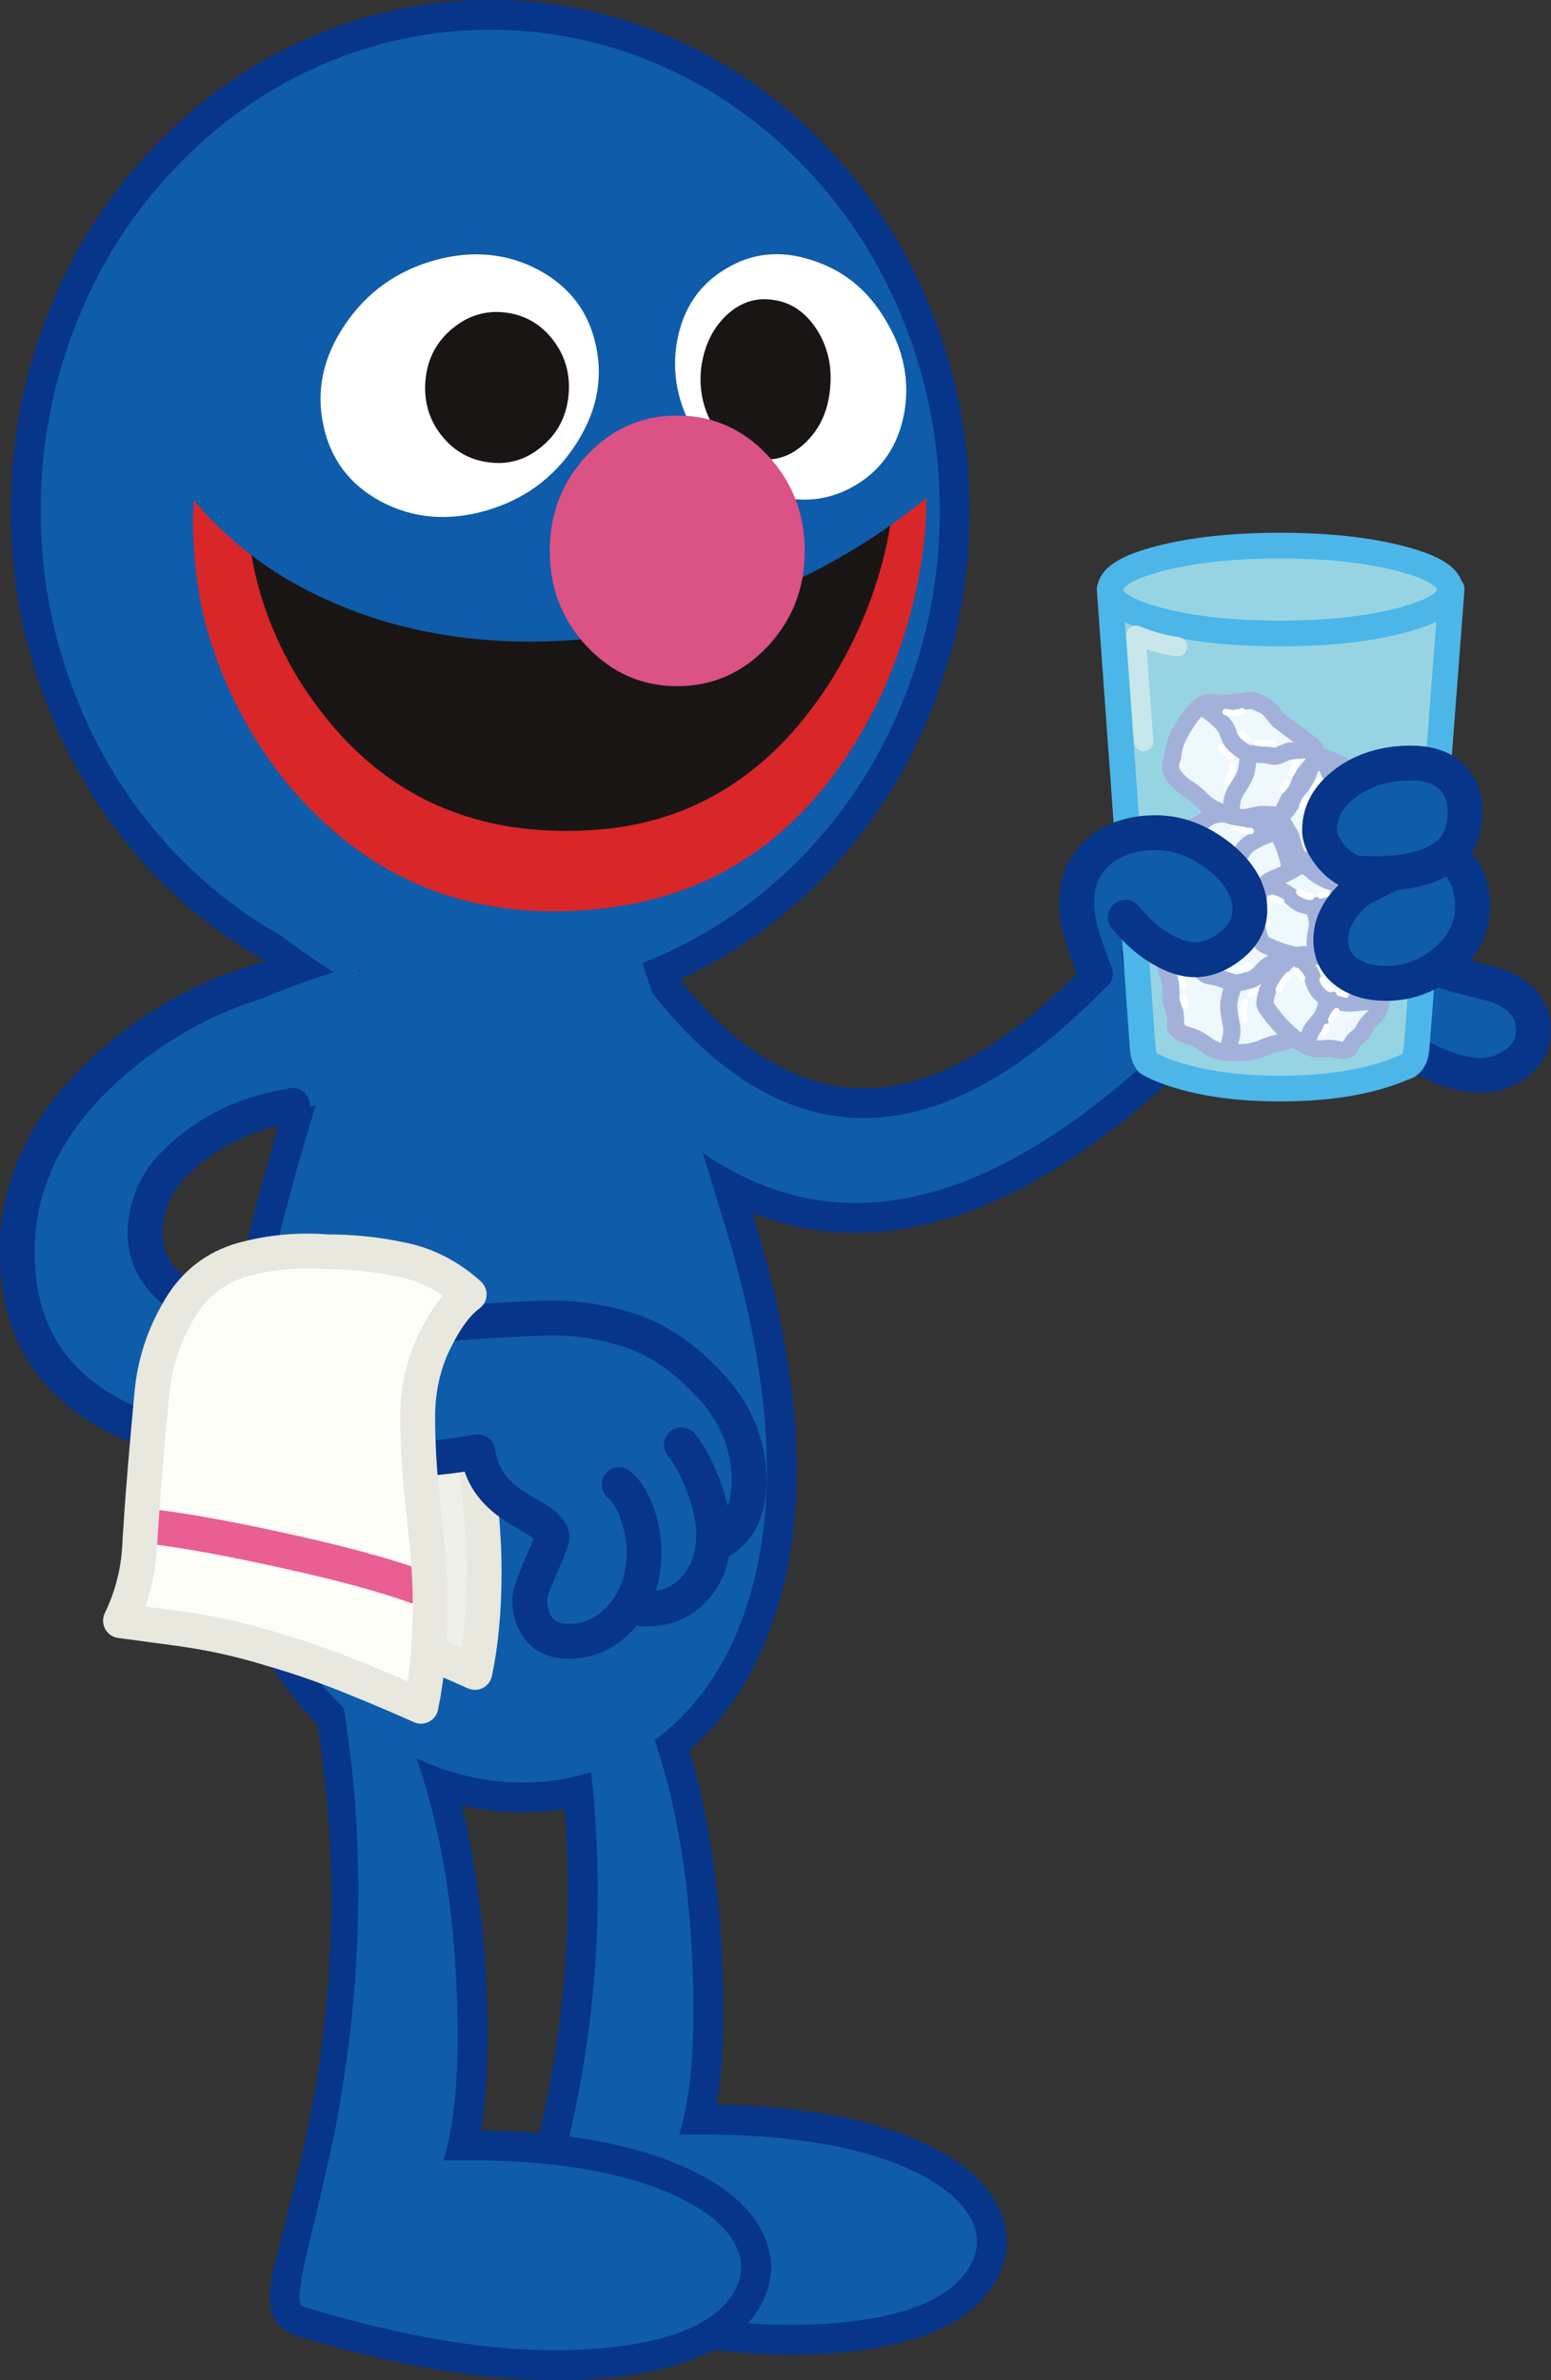 <?xml version="1.0" encoding="UTF-8" standalone="no"?>
<!-- Created with Inkscape (http://www.inkscape.org/) -->

<svg
   xmlns:dc="http://purl.org/dc/elements/1.1/"
   xmlns:cc="http://creativecommons.org/ns#"
   xmlns:rdf="http://www.w3.org/1999/02/22-rdf-syntax-ns#"
   xmlns:svg="http://www.w3.org/2000/svg"
   xmlns="http://www.w3.org/2000/svg"
   xmlns:sodipodi="http://sodipodi.sourceforge.net/DTD/sodipodi-0.dtd"
   xmlns:inkscape="http://www.inkscape.org/namespaces/inkscape"
   width="131.031"
   height="201.078"
   id="svg5696"
   version="1.1"
   inkscape:version="0.48.4 r9939"
   sodipodi:docname="grover3.svg">
  <rect width="100%" height="100%" fill="#333333" stroke="none"/>
  <defs
     id="defs5698">
    <clipPath
       id="SVGID_2_">
      <rect
         height="88.863"
         width="111.498"
         y="518.962"
         x="382.05"
         id="use1087" />
    </clipPath>
    <clipPath
       id="SVGID_4_">
      <rect
         height="41.315"
         width="49.585"
         y="525.194"
         x="389.847"
         id="use1111" />
    </clipPath>
  </defs>
  <sodipodi:namedview
     id="base"
     pagecolor="#ffffff"
     bordercolor="#666666"
     borderopacity="1.0"
     inkscape:pageopacity="0.0"
     inkscape:pageshadow="2"
     inkscape:zoom="0.77472527"
     inkscape:cx="6.0267677"
     inkscape:cy="138.19357"
     inkscape:current-layer="layer1"
     inkscape:document-units="px"
     showgrid="false"
     inkscape:window-width="763"
     inkscape:window-height="591"
     inkscape:window-x="592"
     inkscape:window-y="97"
     inkscape:window-maximized="0"
     fit-margin-top="0"
     fit-margin-left="0"
     fit-margin-right="0"
     fit-margin-bottom="0" />
  <g
     id="layer1"
     inkscape:label="Layer 1"
     inkscape:groupmode="layer"
     transform="translate(-311.917,-22.222)">
    <g
       transform="translate(-348.677,-15.372)"
       id="g127">
      <path
         inkscape:connector-curvature="0"
         style="fill:#3692d1"
         d="m 737.002,64.925 c -1.911,-4.875 -4.622,-9.183 -8.131,-12.902 -3.509,-3.761 -7.523,-6.661 -12.062,-8.72 -4.706,-2.123 -9.646,-3.194 -14.794,-3.194 -5.146,0 -10.063,1.071 -14.771,3.194 -4.538,2.06 -8.57,4.959 -12.079,8.72 -3.509,3.72 -6.221,8.027 -8.133,12.902 -1.996,5.022 -3.005,10.275 -3.005,15.801 0,5.484 1.009,10.758 3.005,15.78 1.912,4.854 4.624,9.162 8.133,12.923 3.509,3.72 7.541,6.619 12.079,8.699 4.708,2.123 9.626,3.173 14.771,3.173 5.148,0 10.088,-1.051 14.794,-3.173 4.538,-2.08 8.553,-4.979 12.062,-8.699 3.509,-3.761 6.22,-8.068 8.131,-12.923 1.997,-5.022 2.986,-10.275 2.986,-15.78 0,-5.526 -0.989,-10.779 -2.986,-15.801"
         id="path129" />
      <path
         inkscape:connector-curvature="0"
         style="fill:none;stroke:#063589;stroke-width:5.043;stroke-miterlimit:10"
         d="m 728.871,52.022 c -3.509,-3.761 -7.523,-6.661 -12.062,-8.719 -4.706,-2.123 -9.646,-3.194 -14.794,-3.194 -5.146,0 -10.063,1.071 -14.771,3.194 -4.538,2.058 -8.57,4.958 -12.079,8.719 -3.509,3.72 -6.221,8.028 -8.133,12.902 -1.996,5.021 -3.005,10.275 -3.005,15.801 0,5.484 1.009,10.758 3.005,15.78 1.912,4.854 4.624,9.161 8.133,12.923 3.509,3.719 7.541,6.619 12.079,8.698 4.708,2.123 9.626,3.173 14.771,3.173 5.148,0 10.088,-1.05 14.794,-3.173 4.538,-2.08 8.553,-4.979 12.062,-8.698 3.509,-3.762 6.22,-8.069 8.131,-12.923 1.997,-5.022 2.986,-10.275 2.986,-15.78 0,-5.526 -0.989,-10.779 -2.986,-15.801 -1.911,-4.874 -4.622,-9.182 -8.131,-12.902 z"
         id="path131" />
      <path
         inkscape:connector-curvature="0"
         style="fill:#3692d1"
         d="m 696.891,100.75 c -0.063,-0.063 -0.168,-0.042 -0.294,0.042 -0.673,0.357 -0.567,0.357 0.294,-0.042"
         id="path133" />
      <path
         inkscape:connector-curvature="0"
         style="fill:#3692d1"
         d="m 698.992,99.764 c -0.946,0.441 -1.642,0.776 -2.102,0.987 0.336,0.231 0,1.892 -1.01,4.938 -0.776,2.29 -2.438,7.081 -5.021,14.331 -5.715,16.474 -8.847,29.081 -9.372,37.843 -0.609,9.939 1.976,17.818 7.796,23.682 2.522,2.521 5.422,4.349 8.7,5.483 3.192,1.093 6.407,1.408 9.646,0.946 3.296,-0.504 6.261,-1.786 8.887,-3.846 2.795,-2.249 4.958,-5.232 6.451,-8.909 3.551,-8.699 3.172,-20.025 -1.093,-33.998 -3.887,-12.754 -6.871,-22.063 -8.908,-27.925 -2.711,-7.796 -4.645,-12.146 -5.779,-13.049 -1.871,-1.493 -4.602,-1.64 -8.195,-0.483"
         id="path135" />
      <path
         inkscape:connector-curvature="0"
         style="fill:none;stroke:#063589;stroke-width:5.043;stroke-miterlimit:10"
         d="m 696.891,100.75 c -0.063,-0.063 -0.168,-0.042 -0.294,0.042 -0.673,0.357 -0.567,0.357 0.294,-0.042 z m 0,0 c 0.336,0.231 0,1.892 -1.01,4.938 -0.776,2.29 -2.438,7.081 -5.021,14.331 -5.715,16.474 -8.847,29.081 -9.37,37.843 -0.611,9.939 1.974,17.818 7.794,23.682 2.522,2.521 5.422,4.35 8.7,5.483 3.192,1.094 6.407,1.408 9.646,0.946 3.296,-0.505 6.261,-1.787 8.887,-3.846 2.795,-2.249 4.958,-5.232 6.451,-8.909 3.551,-8.699 3.172,-20.025 -1.093,-33.998 -3.887,-12.754 -6.871,-22.063 -8.908,-27.926 -2.711,-7.796 -4.645,-12.146 -5.779,-13.049 -1.87,-1.492 -4.6,-1.639 -8.194,-0.482 -0.948,0.441 -1.643,0.778 -2.103,0.987 z"
         id="path137" />
      <path
         inkscape:connector-curvature="0"
         style="fill:#3692d1"
         d="m 731.539,233.801 c 6.031,-0.568 9.728,-2.249 11.139,-5.042 0.63,-1.241 0.607,-2.481 -0.063,-3.763 -0.736,-1.344 -2.102,-2.542 -4.077,-3.614 -4.708,-2.479 -11.557,-3.634 -20.572,-3.466 1.093,-3.383 1.452,-8.594 1.072,-15.613 -0.441,-8.089 -1.871,-14.981 -4.244,-20.697 l -4.897,1.051 c 1.872,11.599 1.535,23.072 -0.986,34.439 -0.357,1.619 -1.177,4.812 -2.502,9.54 -0.65,2.291 -0.757,3.509 -0.313,3.635 9.893,3.047 18.363,4.224 25.443,3.53"
         id="path139" />
      <path
         inkscape:connector-curvature="0"
         style="fill:none;stroke:#063589;stroke-width:5.043;stroke-miterlimit:10"
         d="m 709.896,182.657 c 1.872,11.599 1.535,23.071 -0.986,34.439 -0.357,1.619 -1.177,4.812 -2.502,9.54 -0.65,2.291 -0.757,3.509 -0.313,3.635 9.896,3.047 18.365,4.224 25.445,3.53 6.031,-0.568 9.728,-2.249 11.139,-5.042 0.63,-1.241 0.607,-2.481 -0.063,-3.763 -0.736,-1.344 -2.102,-2.542 -4.077,-3.613 -4.708,-2.48 -11.557,-3.635 -20.572,-3.467 1.093,-3.383 1.452,-8.594 1.072,-15.612 -0.441,-8.09 -1.871,-14.982 -4.244,-20.698"
         id="path141" />
      <path
         inkscape:connector-curvature="0"
         style="fill:#0f5caa"
         d="m 742.678,228.759 c 0.63,-1.24 0.607,-2.481 -0.063,-3.762 -0.736,-1.345 -2.102,-2.542 -4.077,-3.614 -4.708,-2.48 -11.557,-3.635 -20.572,-3.466 1.093,-3.383 1.452,-8.595 1.072,-15.613 -0.441,-8.09 -1.871,-14.981 -4.244,-20.697 l -4.897,1.051 c 1.872,11.598 1.535,23.072 -0.986,34.44 -0.357,1.617 -1.177,4.812 -2.502,9.539 -0.65,2.291 -0.757,3.509 -0.313,3.635 9.896,3.047 18.365,4.224 25.445,3.53 6.029,-0.569 9.726,-2.249 11.137,-5.043"
         id="path143" />
      <path
         inkscape:connector-curvature="0"
         style="fill:#3692d1"
         d="m 714.203,119.452 c -2.353,-3.677 -3.719,-5.589 -4.077,-5.778 l -1.091,9.12 c 0.146,0.021 1.387,1.722 3.678,5.126 2.983,3.845 6.241,6.724 9.75,8.594 11.366,6.136 24.311,1.828 38.829,-12.902 5.254,2.291 8.806,2.102 10.632,-0.567 0.611,-0.903 0.969,-1.997 1.052,-3.279 0.063,-0.902 0.022,-1.554 -0.126,-1.932 0.169,0.21 0.65,0.378 1.472,0.525 1.07,0.189 2.121,0.189 3.173,0.042 3.025,-0.483 4.412,-2.039 4.159,-4.686 -0.357,-3.803 -2.396,-5.778 -6.114,-5.924 -2.753,-0.106 -5.126,0.461 -7.124,1.743 0.043,-0.504 0.589,-1.282 1.619,-2.311 1.659,-1.639 2.605,-2.606 2.858,-2.921 2.163,-2.627 1.828,-4.833 -1.052,-6.64 -2.101,-1.345 -4.579,0.167 -7.458,4.519 -1.115,1.701 -2.017,3.487 -2.71,5.337 -0.695,1.849 -0.946,3.235 -0.778,4.181 -1.346,-0.756 -2.522,-1.344 -3.529,-1.765 -1.032,3.466 -1.85,5.989 -2.459,7.543 -0.022,0.063 -0.043,0.105 -0.043,0.168 0.693,0.294 1.179,0.588 1.449,0.883 -12.039,13.51 -23.07,16.893 -33.113,10.148 -3.092,-2.059 -6.096,-5.127 -8.997,-9.224"
         id="path145" />
      <path
         inkscape:connector-curvature="0"
         style="fill:none;stroke:#063589;stroke-width:5.043;stroke-miterlimit:10"
         d="m 709.035,122.793 c 0.146,0.021 1.387,1.723 3.678,5.127 2.983,3.845 6.241,6.724 9.75,8.595 11.366,6.135 24.311,1.827 38.829,-12.903 5.254,2.291 8.806,2.102 10.632,-0.567 0.611,-0.903 0.969,-1.997 1.052,-3.279 0.063,-0.901 0.022,-1.554 -0.126,-1.932 m -19.186,-0.652 c 0.19,0.063 0.421,0.147 0.655,0.251 1.007,0.358 1.678,0.736 1.993,1.094 -12.039,13.51 -23.07,16.893 -33.115,10.148 -3.089,-2.059 -6.095,-5.126 -8.994,-9.224 -2.353,-3.677 -3.719,-5.589 -4.077,-5.778 m 62.724,4.16 c 0.169,0.21 0.65,0.378 1.472,0.525 1.07,0.19 2.121,0.19 3.173,0.042 3.025,-0.483 4.412,-2.04 4.159,-4.687 -0.357,-3.803 -2.396,-5.778 -6.114,-5.924 -2.753,-0.106 -5.126,0.461 -7.124,1.743 0.043,-0.503 0.587,-1.282 1.619,-2.311 1.659,-1.639 2.605,-2.606 2.858,-2.921 2.163,-2.627 1.828,-4.833 -1.052,-6.64 -2.101,-1.345 -4.579,0.167 -7.458,4.519 -1.115,1.701 -2.017,3.487 -2.71,5.337 -0.695,1.849 -0.946,3.235 -0.778,4.181 -1.45,-0.819 -2.71,-1.428 -3.782,-1.87 -0.736,-0.273 -1.409,-0.399 -2.019,-0.378 m 17.672,8.217 c 0.021,0.062 0.041,0.104 0.084,0.167"
         id="path147" />
      <path
         inkscape:connector-curvature="0"
         style="fill:#0f5caa"
         d="m 709.035,122.793 c 0.146,0.021 1.387,1.723 3.678,5.127 2.983,3.845 6.241,6.724 9.75,8.595 11.366,6.135 24.311,1.827 38.829,-12.903 5.256,2.291 8.806,2.102 10.632,-0.567 0.611,-0.903 0.969,-1.997 1.052,-3.278 0.063,-0.902 0.022,-1.554 -0.126,-1.932 0.169,0.209 0.65,0.378 1.472,0.525 1.07,0.19 2.121,0.19 3.173,0.042 3.025,-0.483 4.412,-2.039 4.161,-4.686 -0.359,-3.804 -2.397,-5.779 -6.116,-5.927 -2.753,-0.104 -5.126,0.463 -7.124,1.745 0.043,-0.503 0.589,-1.282 1.619,-2.312 1.659,-1.638 2.605,-2.606 2.858,-2.92 2.163,-2.627 1.828,-4.833 -1.052,-6.641 -2.101,-1.344 -4.579,0.168 -7.458,4.519 -1.115,1.701 -2.017,3.487 -2.71,5.337 -0.695,1.848 -0.946,3.235 -0.778,4.181 -0.989,-0.567 -1.913,-1.029 -2.732,-1.408 0,0.064 0.022,0.147 0.041,0.232 0.358,0.357 0.525,0.966 0.525,1.786 0,0.357 -0.754,1.239 -2.246,2.647 -0.862,0.798 -1.576,1.387 -2.143,1.743 -0.255,0.19 -0.485,0.358 -0.695,0.463 0.189,0.084 0.42,0.168 0.675,0.272 1.007,0.358 1.678,0.736 1.993,1.093 -12.039,13.512 -23.07,16.895 -33.113,10.149 -3.091,-2.059 -6.097,-5.126 -8.996,-9.224 -2.353,-3.677 -3.719,-5.589 -4.077,-5.778 l -1.092,9.12 z"
         id="path149" />
      <path
         inkscape:connector-curvature="0"
         style="fill:#0f5caa"
         d="m 788.589,127.5 c 1.03,-0.735 1.554,-1.68 1.554,-2.837 0,-1.891 -1.134,-3.194 -3.383,-3.909 -1.305,-0.336 -2.271,-0.588 -2.9,-0.735 -0.757,-0.21 -1.385,-0.42 -1.891,-0.652 l -5.757,6.094 0.167,0.147 c 0.905,-0.147 2.291,0.272 4.161,1.261 2.019,1.05 3.721,1.576 5.087,1.576 1.07,0 2.057,-0.315 2.962,-0.945"
         id="path151" />
      <path
         inkscape:connector-curvature="0"
         style="fill:none;stroke:#063589;stroke-width:2.942;stroke-linecap:round;stroke-linejoin:round;stroke-miterlimit:10"
         d="m 776.379,125.608 c 0.905,-0.148 2.291,0.272 4.161,1.261 2.019,1.05 3.721,1.576 5.087,1.576 1.07,0 2.057,-0.315 2.962,-0.946 1.03,-0.735 1.554,-1.681 1.554,-2.837 0,-1.891 -1.134,-3.193 -3.383,-3.908 -1.305,-0.336 -2.271,-0.588 -2.898,-0.735 -0.759,-0.21 -1.387,-0.42 -1.891,-0.652"
         id="path153" />
      <path
         inkscape:connector-curvature="0"
         style="fill:#97d4e3"
         d="m 778.895,90.022 c 2.806,-0.724 4.208,-1.602 4.208,-2.624 0,-1.023 -1.402,-1.901 -4.208,-2.625 -2.806,-0.723 -6.188,-1.085 -10.153,-1.085 -3.972,0 -7.354,0.362 -10.159,1.085 -2.795,0.724 -4.2,1.602 -4.2,2.625 0,1.022 1.405,1.899 4.2,2.624 2.806,0.724 6.188,1.085 10.159,1.085 3.965,0.001 7.347,-0.361 10.153,-1.085"
         id="path155" />
      <path
         inkscape:connector-curvature="0"
         style="fill:#97d4e3"
         d="m 783.138,88.575 c -0.751,0.461 -1.917,0.877 -3.482,1.249 -3.014,0.724 -6.652,1.086 -10.914,1.086 -4.271,0 -7.914,-0.362 -10.93,-1.086 -1.503,-0.362 -2.632,-0.76 -3.383,-1.194 l 2.706,37.495 c 0.047,0.569 0.189,1.005 0.452,1.285 0.234,0.136 0.498,0.263 0.777,0.389 0.397,0.181 0.852,0.354 1.35,0.516 2.497,0.824 5.5,1.24 9.02,1.24 3.519,0 6.534,-0.417 9.021,-1.24 0.514,-0.171 0.987,-0.343 1.402,-0.533 0.217,-0.046 0.406,-0.145 0.559,-0.281 0.318,-0.282 0.498,-0.733 0.553,-1.375 l 2.869,-37.551 z"
         id="path157" />
      <path
         inkscape:connector-curvature="0"
         style="fill:none;stroke:#4cb6e9;stroke-width:2.172;stroke-linecap:round;stroke-linejoin:round;stroke-miterlimit:10"
         d="m 754.34,87.361 2.795,38.763 c 0.045,0.57 0.189,1.005 0.452,1.285 0.234,0.136 0.498,0.262 0.777,0.389 0.397,0.181 0.852,0.354 1.35,0.516 2.497,0.824 5.5,1.24 9.02,1.24 3.519,0 6.534,-0.416 9.021,-1.24 0.514,-0.172 0.987,-0.344 1.402,-0.533 0.217,-0.046 0.406,-0.145 0.559,-0.281 0.318,-0.281 0.498,-0.733 0.553,-1.376 l 2.961,-38.763"
         id="path159" />
      <path
         inkscape:connector-curvature="0"
         style="fill:#eef8fd"
         d="m 762.355,106.879 c -0.31,0.244 -0.516,0.389 -0.625,0.434 -0.326,0.146 -0.914,0.381 -1.764,0.707 -0.826,0.317 -1.43,0.569 -1.829,0.778 0.155,0.073 0.318,0.146 0.481,0.217 0.189,0.072 0.369,0.145 0.559,0.217 0.173,0.063 0.344,0.127 0.516,0.19 0.173,0.055 0.347,0.118 0.525,0.198 0.056,0.027 0.108,0.055 0.155,0.091 0.18,0.136 0.353,0.272 0.524,0.426 0.045,0.044 0.1,0.081 0.163,0.108 0.171,0.099 0.353,0.153 0.542,0.145 0.245,-0.009 0.479,0.018 0.705,0.072 0.174,0.046 0.363,0.082 0.553,0.127 0.227,0.036 0.453,0.072 0.679,0.117 0.208,-0.045 0.406,-0.099 0.598,-0.162 0.189,-0.082 0.397,-0.172 0.605,-0.263 0.2,-0.1 0.371,-0.235 0.526,-0.407 0.143,-0.172 0.279,-0.353 0.416,-0.561 0.045,-0.064 0.09,-0.118 0.135,-0.164 0.165,-0.163 0.344,-0.308 0.552,-0.425 0.208,-0.118 0.425,-0.226 0.632,-0.344 0.211,-0.1 0.418,-0.181 0.635,-0.263 0.208,-0.081 0.407,-0.163 0.615,-0.227 -0.208,0.064 -0.407,0.146 -0.615,0.227 -0.217,0.082 -0.424,0.163 -0.635,0.263 -0.207,0.118 -0.424,0.227 -0.632,0.344 -0.208,0.117 -0.387,0.262 -0.552,0.425 -0.045,0.045 -0.09,0.1 -0.135,0.164 -0.137,0.208 -0.273,0.389 -0.416,0.561 -0.155,0.172 -0.326,0.307 -0.526,0.407 -0.208,0.091 -0.416,0.181 -0.605,0.263 -0.191,0.063 -0.39,0.117 -0.598,0.162 -0.136,0.253 -0.226,0.769 -0.281,1.539 0.019,0.261 0.056,0.524 0.118,0.769 0.082,0.298 0.163,0.58 0.264,0.851 0.081,0.253 0.135,0.516 0.145,0.778 0.008,0.126 0,0.253 -0.028,0.372 -0.045,0.271 -0.045,0.542 -0.009,0.823 0.027,0.172 0.108,0.272 0.253,0.299 0.182,-0.027 0.361,-0.054 0.553,-0.081 0.598,-0.055 1.158,-0.236 1.692,-0.535 0.442,-0.263 0.905,-0.479 1.402,-0.633 0.469,-0.136 0.903,-0.362 1.312,-0.66 0.118,-0.091 0.226,-0.19 0.326,-0.299 0.263,-0.29 0.362,-0.634 0.315,-1.031 -0.019,-0.154 -0.019,-0.308 0.009,-0.453 0.091,-0.588 0.073,-1.176 -0.062,-1.746 -0.118,-0.498 -0.253,-0.987 -0.418,-1.457 -0.171,-0.516 -0.433,-0.996 -0.767,-1.439 -0.21,-0.263 -0.499,-0.434 -0.87,-0.498 -0.663,-0.117 -1.111,-0.217 -1.366,-0.316 -0.498,-0.19 -1.077,-0.435 -1.745,-0.714 -0.029,-0.009 -0.049,-0.009 -0.063,-0.019 -0.092,0.01 -0.182,0.028 -0.263,0.037 -0.137,0.018 -0.253,0.036 -0.354,0.054 -0.344,0.055 -0.561,0.101 -0.642,0.127 -0.188,0.062 -0.425,0.196 -0.705,0.405"
         id="path161" />
      <path
         inkscape:connector-curvature="0"
         style="fill:#eef8fd"
         d="m 758.138,108.797 c -0.026,0.109 -0.045,0.218 -0.062,0.326 -0.012,0.081 -0.018,0.172 -0.028,0.253 -0.008,0.081 -0.008,0.153 -0.019,0.235 -0.008,0.1 -0.026,0.198 -0.034,0.299 -0.011,0.081 0,0.181 0.034,0.28 0.035,0.09 0.071,0.181 0.118,0.271 0.045,0.082 0.082,0.164 0.116,0.245 0.037,0.063 0.074,0.136 0.101,0.217 0.036,0.081 0.073,0.163 0.1,0.244 0.026,0.082 0.055,0.163 0.081,0.245 0.027,0.109 0.056,0.216 0.082,0.335 0.008,0.063 0.017,0.126 0.026,0.189 0.011,0.064 0.011,0.137 0.019,0.208 0.01,0.064 0.019,0.136 0.028,0.199 0.009,0.1 0.026,0.209 0.053,0.317 0.027,0.099 0.056,0.19 0.099,0.28 0.057,0.1 0.109,0.208 0.165,0.316 0.053,0.091 0.098,0.19 0.145,0.29 0.026,0.072 0.045,0.153 0.063,0.244 0.026,0.091 0.045,0.19 0.055,0.289 0.008,0.083 0.024,0.154 0.045,0.236 0.026,0.127 0.026,0.244 0.017,0.362 0.228,0.263 0.463,0.426 0.707,0.471 0.579,0.118 0.896,0.18 0.95,0.199 0.171,0.046 0.524,0.217 1.059,0.507 0.389,0.208 0.842,0.308 1.374,0.308 0.028,0 0.218,-0.009 0.57,-0.027 -0.145,-0.027 -0.226,-0.127 -0.253,-0.3 -0.036,-0.28 -0.036,-0.552 0.009,-0.823 0.028,-0.118 0.036,-0.244 0.028,-0.372 -0.01,-0.262 -0.063,-0.524 -0.145,-0.778 -0.101,-0.271 -0.182,-0.551 -0.264,-0.851 -0.062,-0.245 -0.1,-0.506 -0.118,-0.769 0.056,-0.769 0.146,-1.285 0.281,-1.538 -0.226,-0.046 -0.452,-0.081 -0.679,-0.118 -0.189,-0.045 -0.379,-0.082 -0.553,-0.127 -0.226,-0.054 -0.46,-0.081 -0.705,-0.073 -0.189,0.01 -0.371,-0.045 -0.542,-0.145 -0.063,-0.026 -0.118,-0.064 -0.163,-0.109 -0.172,-0.153 -0.345,-0.289 -0.524,-0.424 -0.047,-0.037 -0.1,-0.064 -0.155,-0.092 -0.179,-0.081 -0.353,-0.144 -0.523,-0.198 -0.174,-0.063 -0.345,-0.126 -0.518,-0.19 -0.189,-0.073 -0.369,-0.145 -0.559,-0.217 -0.163,-0.069 -0.326,-0.14 -0.481,-0.214"
         id="path163" />
      <path
         inkscape:connector-curvature="0"
         style="fill:none;stroke:#a3b1da;stroke-width:1.448;stroke-linecap:round;stroke-linejoin:round;stroke-miterlimit:10"
         d="m 758.138,108.797 c 0.399,-0.208 1.003,-0.46 1.829,-0.778 0.85,-0.326 1.438,-0.561 1.764,-0.706 0.109,-0.045 0.315,-0.191 0.625,-0.434 0.279,-0.208 0.517,-0.344 0.706,-0.408 0.081,-0.027 0.298,-0.072 0.642,-0.126 0.101,-0.018 0.217,-0.037 0.354,-0.055 0.081,-0.008 0.171,-0.027 0.263,-0.035 0.017,0.008 0.034,0.008 0.063,0.018 0.668,0.28 1.247,0.524 1.745,0.714 0.255,0.1 0.705,0.2 1.366,0.317 0.371,0.063 0.66,0.235 0.87,0.498 0.334,0.443 0.596,0.923 0.769,1.438 0.163,0.471 0.298,0.96 0.416,1.457 0.135,0.571 0.152,1.158 0.062,1.747 -0.027,0.144 -0.027,0.298 -0.009,0.453 0.047,0.397 -0.053,0.741 -0.315,1.031 -0.101,0.109 -0.208,0.208 -0.326,0.299 -0.408,0.298 -0.841,0.524 -1.312,0.66 -0.497,0.154 -0.96,0.371 -1.402,0.634 -0.534,0.298 -1.095,0.479 -1.692,0.534 -0.191,0.027 -0.371,0.054 -0.553,0.081 m 4.251,-8.244 c -0.208,0.063 -0.407,0.145 -0.615,0.227 -0.217,0.081 -0.424,0.163 -0.635,0.263 -0.207,0.116 -0.424,0.226 -0.632,0.343 -0.208,0.117 -0.387,0.262 -0.552,0.425 -0.045,0.045 -0.09,0.099 -0.135,0.163 -0.137,0.208 -0.271,0.389 -0.416,0.561 -0.155,0.172 -0.326,0.308 -0.526,0.407 -0.208,0.091 -0.416,0.181 -0.605,0.263 -0.189,0.062 -0.39,0.117 -0.598,0.163 m -5.402,-1.91 c -0.026,0.109 -0.045,0.217 -0.062,0.326 -0.01,0.081 -0.018,0.172 -0.028,0.253 -0.008,0.082 -0.008,0.154 -0.019,0.235 -0.008,0.1 -0.026,0.2 -0.034,0.299 -0.011,0.081 0,0.181 0.034,0.281 0.037,0.09 0.071,0.181 0.118,0.271 0.045,0.082 0.082,0.163 0.116,0.245 0.039,0.063 0.074,0.135 0.101,0.216 0.036,0.082 0.073,0.163 0.1,0.245 0.027,0.082 0.055,0.163 0.081,0.245 0.027,0.109 0.056,0.216 0.082,0.335 0.008,0.062 0.017,0.126 0.026,0.19 0.011,0.062 0.011,0.136 0.019,0.207 0.01,0.064 0.019,0.136 0.028,0.199 0.009,0.1 0.026,0.209 0.053,0.317 0.027,0.099 0.056,0.19 0.099,0.281 0.057,0.1 0.109,0.208 0.167,0.316 0.051,0.091 0.096,0.189 0.143,0.29 0.026,0.072 0.045,0.153 0.063,0.244 0.026,0.091 0.045,0.189 0.055,0.29 0.008,0.081 0.024,0.153 0.045,0.235 0.026,0.127 0.026,0.244 0.017,0.362 0.228,0.263 0.463,0.426 0.707,0.471 0.579,0.117 0.896,0.181 0.95,0.198 0.171,0.046 0.524,0.218 1.059,0.507 0.389,0.208 0.842,0.308 1.374,0.308 0.028,0 0.218,-0.01 0.57,-0.027 m -0.462,-5.429 c -0.226,-0.046 -0.452,-0.082 -0.679,-0.118 -0.189,-0.045 -0.379,-0.082 -0.553,-0.127 -0.226,-0.054 -0.46,-0.081 -0.705,-0.072 -0.189,0.008 -0.371,-0.046 -0.542,-0.145 -0.063,-0.027 -0.118,-0.063 -0.163,-0.108 -0.172,-0.155 -0.345,-0.291 -0.524,-0.426 -0.047,-0.036 -0.1,-0.063 -0.155,-0.09 -0.179,-0.082 -0.353,-0.145 -0.523,-0.199 -0.171,-0.064 -0.345,-0.126 -0.518,-0.19 -0.189,-0.072 -0.369,-0.145 -0.559,-0.217 -0.163,-0.073 -0.326,-0.144 -0.481,-0.217 m 5.863,7.337 c -0.145,-0.027 -0.226,-0.127 -0.253,-0.298 -0.036,-0.281 -0.036,-0.552 0.009,-0.824 0.028,-0.117 0.036,-0.245 0.028,-0.371 -0.01,-0.263 -0.063,-0.526 -0.145,-0.779 -0.101,-0.271 -0.182,-0.551 -0.264,-0.851 -0.062,-0.243 -0.1,-0.506 -0.118,-0.769 0.056,-0.769 0.146,-1.285 0.281,-1.538"
         id="path165" />
      <path
         inkscape:connector-curvature="0"
         style="fill:none;stroke:#ffffff;stroke-width:0.543;stroke-linecap:round;stroke-linejoin:round;stroke-miterlimit:10"
         d="m 759.74,112.263 c 0.053,0.235 0.118,0.452 0.189,0.643 m 4.986,-5.53 c 0.37,0.281 0.815,0.416 1.339,0.425 m -1.755,4.253 c -0.056,0.481 -0.019,0.95 0.107,1.431 m -5.218,-3.131 c 0.01,0.389 0.062,0.742 0.173,1.05 m 6.295,-0.571 c -0.334,0.135 -0.671,0.325 -0.986,0.57 m -3.177,-2.09 c 0.302,0.135 0.761,0.245 1.368,0.308 m 1.409,-0.417 c -0.205,0.146 -0.396,0.262 -0.585,0.344"
         id="path167" />
      <path
         inkscape:connector-curvature="0"
         style="fill:#eef8fd"
         d="m 771.71,100.798 c -0.334,-0.298 -0.851,-0.706 -1.565,-1.221 -0.732,-0.534 -1.24,-0.914 -1.52,-1.141 -0.09,-0.081 -0.253,-0.271 -0.499,-0.587 -0.206,-0.271 -0.397,-0.461 -0.569,-0.571 -0.071,-0.054 -0.271,-0.153 -0.589,-0.288 -0.098,-0.046 -0.206,-0.091 -0.324,-0.137 -0.084,-0.037 -0.163,-0.072 -0.245,-0.108 h -0.062 c -0.722,0.1 -1.348,0.181 -1.874,0.235 -0.271,0.027 -0.74,0.01 -1.4,-0.046 -0.382,-0.035 -0.706,0.046 -0.971,0.254 -0.442,0.335 -0.812,0.733 -1.111,1.194 -0.281,0.408 -0.542,0.841 -0.778,1.303 -0.279,0.517 -0.453,1.077 -0.516,1.665 -0.009,0.155 -0.045,0.298 -0.108,0.444 -0.153,0.372 -0.137,0.732 0.045,1.076 0.063,0.127 0.135,0.253 0.227,0.371 0.317,0.398 0.679,0.725 1.095,0.978 0.444,0.28 0.842,0.605 1.192,0.977 0.437,0.426 0.932,0.742 1.505,0.95 0.171,0.072 0.342,0.144 0.506,0.227 0.145,0.008 0.254,-0.064 0.323,-0.227 0.11,-0.262 0.184,-0.524 0.21,-0.796 0.009,-0.126 0.027,-0.253 0.063,-0.371 0.082,-0.243 0.2,-0.479 0.335,-0.706 0.173,-0.235 0.326,-0.488 0.48,-0.76 0.116,-0.217 0.225,-0.452 0.316,-0.715 0.145,-0.751 0.189,-1.275 0.126,-1.556 -0.189,-0.09 -0.371,-0.19 -0.544,-0.308 -0.163,-0.135 -0.332,-0.271 -0.514,-0.406 -0.163,-0.154 -0.298,-0.325 -0.397,-0.534 -0.103,-0.2 -0.184,-0.417 -0.255,-0.652 -0.026,-0.063 -0.063,-0.126 -0.092,-0.19 -0.116,-0.198 -0.262,-0.389 -0.424,-0.561 -0.172,-0.163 -0.354,-0.325 -0.524,-0.488 -0.173,-0.154 -0.353,-0.29 -0.542,-0.417 -0.174,-0.136 -0.354,-0.262 -0.536,-0.371 0.183,0.109 0.362,0.235 0.536,0.371 0.189,0.127 0.369,0.262 0.542,0.417 0.171,0.164 0.353,0.326 0.524,0.488 0.162,0.172 0.308,0.362 0.424,0.561 0.028,0.064 0.065,0.127 0.092,0.19 0.071,0.235 0.152,0.452 0.255,0.652 0.1,0.208 0.234,0.379 0.397,0.534 0.182,0.135 0.351,0.271 0.514,0.406 0.173,0.118 0.354,0.218 0.544,0.308 0.234,0.019 0.463,0.036 0.677,0.064 0.198,0.009 0.39,0.018 0.573,0.027 0.234,0 0.469,0.036 0.705,0.108 0.188,0.055 0.371,0.055 0.559,0 0.065,-0.01 0.119,-0.036 0.184,-0.063 0.206,-0.1 0.406,-0.19 0.614,-0.271 0.062,-0.027 0.118,-0.044 0.171,-0.055 0.189,-0.027 0.382,-0.044 0.561,-0.054 0.182,-0.018 0.363,-0.036 0.553,-0.045 0.189,-0.027 0.39,-0.046 0.589,-0.072 0.171,-0.028 0.351,-0.055 0.522,-0.083"
         id="path169" />
      <path
         inkscape:connector-curvature="0"
         style="fill:#eef8fd"
         d="m 769.483,101.052 c -0.053,0.01 -0.105,0.028 -0.171,0.054 -0.208,0.081 -0.408,0.172 -0.614,0.272 -0.064,0.027 -0.118,0.053 -0.181,0.062 -0.19,0.055 -0.373,0.055 -0.562,0 -0.236,-0.072 -0.471,-0.108 -0.705,-0.108 -0.184,-0.009 -0.373,-0.018 -0.573,-0.028 -0.214,-0.027 -0.442,-0.044 -0.677,-0.062 0.063,0.281 0.019,0.805 -0.126,1.555 -0.092,0.263 -0.2,0.499 -0.316,0.717 -0.154,0.271 -0.308,0.524 -0.48,0.759 -0.135,0.226 -0.253,0.462 -0.335,0.706 -0.034,0.118 -0.055,0.244 -0.063,0.371 -0.026,0.271 -0.1,0.534 -0.207,0.795 -0.072,0.163 -0.182,0.235 -0.326,0.227 0.334,0.099 0.525,0.154 0.552,0.163 0.516,0.135 0.977,0.163 1.393,0.072 0.598,-0.145 0.987,-0.218 1.16,-0.218 0.062,-0.009 0.388,0.01 0.975,0.046 0.247,0.027 0.508,-0.063 0.797,-0.271 0.019,-0.109 0.056,-0.227 0.108,-0.344 0.045,-0.063 0.084,-0.136 0.11,-0.217 0.045,-0.09 0.081,-0.18 0.126,-0.262 0.045,-0.082 0.08,-0.154 0.116,-0.218 0.071,-0.09 0.146,-0.172 0.229,-0.244 0.081,-0.091 0.153,-0.181 0.234,-0.262 0.063,-0.082 0.126,-0.163 0.171,-0.245 0.054,-0.099 0.101,-0.198 0.137,-0.289 0.026,-0.063 0.056,-0.127 0.08,-0.181 0.028,-0.072 0.047,-0.144 0.073,-0.208 0.01,-0.064 0.036,-0.118 0.063,-0.173 0.055,-0.099 0.107,-0.208 0.173,-0.308 0.045,-0.071 0.09,-0.144 0.143,-0.208 0.045,-0.072 0.103,-0.145 0.155,-0.217 0.045,-0.063 0.1,-0.118 0.152,-0.181 0.056,-0.072 0.119,-0.136 0.182,-0.198 0.063,-0.082 0.118,-0.164 0.182,-0.235 0.063,-0.082 0.098,-0.172 0.108,-0.263 0.008,-0.1 0.026,-0.199 0.036,-0.299 0.009,-0.072 0.029,-0.154 0.047,-0.235 0.009,-0.082 0.024,-0.164 0.035,-0.244 0.01,-0.109 0.019,-0.217 0.026,-0.335 -0.171,0.027 -0.351,0.055 -0.524,0.082 -0.199,0.026 -0.399,0.045 -0.589,0.072 -0.189,0.01 -0.371,0.027 -0.553,0.046 -0.179,0.009 -0.371,0.027 -0.561,0.054"
         id="path171" />
      <path
         inkscape:connector-curvature="0"
         style="fill:none;stroke:#a3b1da;stroke-width:1.448;stroke-linecap:round;stroke-linejoin:round;stroke-miterlimit:10"
         d="m 764.146,106.373 c -0.164,-0.082 -0.335,-0.155 -0.506,-0.227 -0.573,-0.208 -1.068,-0.525 -1.505,-0.95 -0.351,-0.371 -0.748,-0.698 -1.192,-0.978 -0.416,-0.254 -0.777,-0.58 -1.095,-0.978 -0.09,-0.117 -0.163,-0.244 -0.227,-0.37 -0.182,-0.344 -0.198,-0.706 -0.045,-1.076 0.063,-0.146 0.1,-0.289 0.108,-0.444 0.062,-0.588 0.236,-1.149 0.516,-1.665 0.236,-0.461 0.497,-0.896 0.778,-1.303 0.3,-0.461 0.669,-0.86 1.111,-1.195 0.265,-0.208 0.589,-0.289 0.971,-0.253 0.66,0.055 1.129,0.073 1.4,0.045 0.526,-0.053 1.152,-0.135 1.874,-0.235 h 0.062 c 0.082,0.037 0.161,0.072 0.245,0.108 0.118,0.046 0.227,0.091 0.326,0.137 0.316,0.135 0.516,0.235 0.587,0.289 0.172,0.11 0.363,0.298 0.569,0.57 0.246,0.317 0.409,0.507 0.499,0.588 0.279,0.227 0.787,0.606 1.52,1.14 0.715,0.516 1.231,0.922 1.565,1.221 m -5.706,0.445 c 0.234,0.019 0.463,0.036 0.677,0.063 0.2,0.01 0.39,0.019 0.573,0.028 0.234,0 0.469,0.036 0.705,0.108 0.188,0.055 0.371,0.055 0.559,0 0.065,-0.009 0.119,-0.036 0.184,-0.063 0.206,-0.1 0.406,-0.19 0.614,-0.271 0.065,-0.027 0.118,-0.044 0.171,-0.054 0.189,-0.027 0.382,-0.045 0.561,-0.054 0.184,-0.019 0.363,-0.037 0.553,-0.045 0.189,-0.027 0.39,-0.046 0.589,-0.072 0.174,-0.027 0.354,-0.055 0.524,-0.082 m -10e-4,-0.002 c -0.008,0.118 -0.017,0.227 -0.026,0.335 -0.011,0.081 -0.026,0.162 -0.035,0.244 -0.018,0.082 -0.038,0.163 -0.047,0.235 -0.01,0.1 -0.028,0.199 -0.036,0.298 -0.011,0.091 -0.045,0.181 -0.108,0.264 -0.063,0.072 -0.118,0.153 -0.182,0.235 -0.062,0.062 -0.124,0.126 -0.182,0.198 -0.053,0.063 -0.107,0.118 -0.15,0.181 -0.055,0.073 -0.112,0.146 -0.157,0.218 -0.053,0.063 -0.098,0.137 -0.143,0.208 -0.065,0.099 -0.118,0.208 -0.173,0.307 -0.027,0.055 -0.054,0.109 -0.063,0.173 -0.026,0.062 -0.045,0.135 -0.073,0.208 -0.024,0.054 -0.054,0.118 -0.08,0.181 -0.036,0.09 -0.083,0.19 -0.137,0.289 -0.045,0.081 -0.107,0.163 -0.171,0.245 -0.081,0.081 -0.153,0.171 -0.234,0.262 -0.082,0.072 -0.157,0.154 -0.229,0.244 -0.036,0.064 -0.071,0.136 -0.116,0.218 -0.045,0.081 -0.081,0.171 -0.126,0.262 -0.026,0.082 -0.065,0.154 -0.11,0.217 -0.053,0.118 -0.09,0.235 -0.108,0.344 -0.289,0.208 -0.55,0.298 -0.797,0.271 -0.587,-0.036 -0.913,-0.055 -0.975,-0.046 -0.173,0 -0.562,0.072 -1.16,0.218 -0.414,0.091 -0.877,0.063 -1.393,-0.072 -0.026,-0.009 -0.218,-0.063 -0.552,-0.163 m -1.974,-9.058 c 0.183,0.108 0.362,0.236 0.536,0.372 0.189,0.126 0.369,0.262 0.542,0.417 0.171,0.163 0.353,0.325 0.524,0.488 0.162,0.171 0.308,0.362 0.426,0.561 0.026,0.064 0.063,0.126 0.09,0.19 0.071,0.235 0.152,0.452 0.255,0.651 0.1,0.208 0.234,0.38 0.397,0.534 0.182,0.135 0.351,0.271 0.514,0.407 0.173,0.118 0.354,0.217 0.544,0.308 m -1.855,5.131 c 0.145,0.008 0.254,-0.064 0.323,-0.227 0.11,-0.263 0.184,-0.525 0.21,-0.796 0.009,-0.127 0.029,-0.253 0.063,-0.371 0.082,-0.244 0.2,-0.48 0.335,-0.706 0.173,-0.235 0.326,-0.488 0.48,-0.759 0.118,-0.219 0.225,-0.454 0.316,-0.716 0.145,-0.751 0.189,-1.275 0.126,-1.556"
         id="path173" />
      <path
         inkscape:connector-curvature="0"
         style="fill:none;stroke:#ffffff;stroke-width:0.543;stroke-linecap:round;stroke-linejoin:round;stroke-miterlimit:10"
         d="m 768.145,100.373 c -0.324,0.054 -0.796,0.036 -1.401,-0.054 m -1.259,-0.76 c 0.163,0.189 0.326,0.354 0.479,0.479 m -2.234,0.733 c 0.289,0.217 0.561,0.479 0.805,0.796 m 0.995,-3.89 c -0.424,0.172 -0.896,0.19 -1.402,0.063 m 0.597,4.56 c -0.071,0.471 -0.234,0.923 -0.479,1.357 m 5.854,-1.682 c -0.108,0.38 -0.253,0.705 -0.435,0.967 m -0.397,0.788 c -0.118,0.216 -0.236,0.407 -0.353,0.579"
         id="path175" />
      <path
         inkscape:connector-curvature="0"
         style="fill:#eef8fd"
         d="m 759.069,119.058 c -0.017,0.082 -0.017,0.181 0.011,0.298 0.028,0.1 0.053,0.208 0.089,0.308 0.037,0.091 0.073,0.182 0.101,0.282 0.026,0.072 0.045,0.153 0.071,0.243 0.028,0.09 0.057,0.181 0.073,0.281 0.026,0.082 0.045,0.173 0.053,0.271 0.021,0.117 0.039,0.235 0.047,0.371 0.008,0.063 0.008,0.126 0.008,0.199 -0.008,0.072 -0.008,0.154 -0.008,0.234 -0.008,0.074 -0.008,0.146 0,0.209 -0.008,0.117 0,0.236 0.008,0.353 0.019,0.1 0.047,0.208 0.074,0.308 0.045,0.117 0.09,0.235 0.134,0.371 0.045,0.099 0.082,0.208 0.119,0.325 0.01,0.082 0.028,0.172 0.036,0.272 0.011,0.1 0.019,0.198 0.019,0.316 0.008,0.082 0.008,0.172 0.019,0.254 0.008,0.134 -0.011,0.27 -0.037,0.388 0.216,0.317 0.453,0.516 0.705,0.606 0.608,0.2 0.933,0.308 0.987,0.335 0.171,0.072 0.532,0.299 1.066,0.678 0.39,0.281 0.862,0.453 1.431,0.517 0.037,0.009 0.245,0.018 0.614,0.045 -0.153,-0.045 -0.227,-0.163 -0.234,-0.354 0.008,-0.298 0.045,-0.597 0.126,-0.886 0.037,-0.118 0.065,-0.245 0.073,-0.38 0.026,-0.298 0.009,-0.579 -0.055,-0.86 -0.063,-0.307 -0.118,-0.624 -0.163,-0.941 -0.035,-0.281 -0.045,-0.561 -0.028,-0.841 0.165,-0.824 0.336,-1.366 0.508,-1.619 -0.235,-0.073 -0.472,-0.146 -0.706,-0.217 -0.208,-0.064 -0.397,-0.137 -0.579,-0.208 -0.234,-0.081 -0.487,-0.136 -0.75,-0.164 -0.208,-0.027 -0.39,-0.1 -0.553,-0.227 -0.061,-0.045 -0.126,-0.099 -0.171,-0.144 -0.161,-0.181 -0.335,-0.353 -0.508,-0.516 -0.045,-0.045 -0.09,-0.09 -0.143,-0.126 -0.191,-0.109 -0.363,-0.199 -0.536,-0.28 -0.18,-0.101 -0.361,-0.191 -0.532,-0.272 -0.191,-0.1 -0.381,-0.208 -0.571,-0.308 -0.171,-0.1 -0.326,-0.199 -0.479,-0.298 -0.047,0.117 -0.092,0.226 -0.118,0.344 -0.027,0.09 -0.045,0.18 -0.063,0.262 -0.011,0.082 -0.028,0.171 -0.045,0.254 -0.029,0.1 -0.054,0.208 -0.093,0.317"
         id="path177" />
      <path
         inkscape:connector-curvature="0"
         style="fill:#eef8fd"
         d="m 759.866,118.18 c 0.19,0.1 0.38,0.208 0.571,0.308 0.171,0.081 0.353,0.172 0.532,0.272 0.173,0.08 0.345,0.171 0.536,0.28 0.053,0.036 0.098,0.082 0.143,0.126 0.173,0.162 0.345,0.335 0.508,0.516 0.045,0.045 0.11,0.101 0.171,0.146 0.163,0.126 0.345,0.198 0.553,0.226 0.263,0.028 0.516,0.081 0.75,0.163 0.182,0.072 0.371,0.145 0.579,0.208 0.234,0.072 0.471,0.144 0.706,0.216 0.228,-0.008 0.452,-0.045 0.66,-0.09 0.216,-0.064 0.444,-0.136 0.689,-0.199 0.226,-0.081 0.424,-0.199 0.613,-0.371 0.182,-0.154 0.353,-0.334 0.516,-0.543 0.065,-0.064 0.118,-0.11 0.174,-0.154 0.189,-0.154 0.407,-0.28 0.65,-0.38 0.234,-0.099 0.48,-0.199 0.724,-0.29 0.227,-0.081 0.471,-0.145 0.716,-0.198 0.224,-0.063 0.46,-0.117 0.687,-0.163 -0.227,0.045 -0.463,0.1 -0.687,0.163 -0.245,0.054 -0.489,0.118 -0.716,0.198 -0.243,0.091 -0.489,0.191 -0.724,0.29 -0.243,0.1 -0.461,0.226 -0.65,0.38 -0.056,0.044 -0.108,0.09 -0.174,0.154 -0.163,0.208 -0.334,0.389 -0.516,0.543 -0.189,0.171 -0.388,0.29 -0.613,0.371 -0.245,0.063 -0.474,0.135 -0.689,0.199 -0.208,0.045 -0.433,0.082 -0.66,0.09 -0.172,0.253 -0.343,0.796 -0.508,1.62 -0.017,0.28 -0.007,0.561 0.028,0.842 0.045,0.316 0.1,0.633 0.163,0.94 0.063,0.281 0.081,0.562 0.055,0.86 -0.008,0.136 -0.036,0.262 -0.073,0.38 -0.081,0.289 -0.118,0.587 -0.126,0.885 0.008,0.191 0.081,0.31 0.234,0.354 0.199,-0.01 0.397,-0.01 0.597,-0.01 0.653,0.019 1.285,-0.099 1.891,-0.353 0.508,-0.226 1.033,-0.397 1.586,-0.498 0.514,-0.081 1.012,-0.253 1.492,-0.524 0.145,-0.082 0.279,-0.181 0.397,-0.281 0.316,-0.281 0.47,-0.633 0.47,-1.058 0,-0.172 0.018,-0.336 0.064,-0.489 0.174,-0.625 0.234,-1.249 0.174,-1.883 -0.065,-0.551 -0.146,-1.085 -0.255,-1.61 -0.118,-0.579 -0.335,-1.132 -0.645,-1.647 -0.18,-0.316 -0.461,-0.524 -0.85,-0.642 -0.695,-0.208 -1.167,-0.389 -1.43,-0.524 -0.497,-0.271 -1.095,-0.607 -1.773,-1.004 -0.024,-0.009 -0.043,-0.018 -0.071,-0.028 -0.101,0 -0.189,0 -0.279,0.01 -0.147,0.009 -0.273,0.009 -0.382,0.009 -0.371,0.018 -0.605,0.036 -0.705,0.054 -0.218,0.045 -0.489,0.154 -0.813,0.345 -0.363,0.216 -0.607,0.343 -0.726,0.379 -0.369,0.109 -1.04,0.28 -1.99,0.524 -0.924,0.227 -1.61,0.426 -2.053,0.588 0.153,0.101 0.308,0.201 0.479,0.3"
         id="path179" />
      <path
         inkscape:connector-curvature="0"
         style="fill:none;stroke:#a3b1da;stroke-width:1.448;stroke-linecap:round;stroke-linejoin:round;stroke-miterlimit:10"
         d="m 764.688,126.522 c -0.369,-0.027 -0.577,-0.036 -0.614,-0.045 -0.568,-0.064 -1.041,-0.235 -1.431,-0.516 -0.534,-0.38 -0.896,-0.607 -1.066,-0.679 -0.055,-0.028 -0.379,-0.136 -0.987,-0.335 -0.252,-0.091 -0.489,-0.29 -0.705,-0.606 0.026,-0.118 0.045,-0.253 0.037,-0.389 -0.011,-0.083 -0.011,-0.173 -0.019,-0.253 0,-0.118 -0.008,-0.217 -0.019,-0.317 -0.008,-0.099 -0.026,-0.191 -0.036,-0.272 -0.037,-0.117 -0.074,-0.226 -0.119,-0.325 -0.044,-0.136 -0.089,-0.254 -0.134,-0.371 -0.027,-0.1 -0.056,-0.208 -0.074,-0.307 -0.008,-0.118 -0.016,-0.236 -0.008,-0.353 -0.008,-0.063 -0.008,-0.135 0,-0.208 0,-0.082 0,-0.163 0.008,-0.235 0,-0.073 0,-0.136 -0.008,-0.199 -0.008,-0.136 -0.026,-0.254 -0.047,-0.371 -0.008,-0.099 -0.026,-0.189 -0.053,-0.272 -0.017,-0.099 -0.045,-0.19 -0.073,-0.279 -0.026,-0.091 -0.045,-0.172 -0.071,-0.245 -0.027,-0.1 -0.063,-0.191 -0.101,-0.282 -0.036,-0.099 -0.061,-0.207 -0.089,-0.308 -0.027,-0.117 -0.027,-0.217 -0.011,-0.298 0.039,-0.108 0.063,-0.216 0.092,-0.316 0.017,-0.081 0.034,-0.172 0.045,-0.253 0.019,-0.082 0.036,-0.172 0.063,-0.263 0.026,-0.117 0.071,-0.227 0.118,-0.344 m 0.002,0 c 0.152,0.1 0.308,0.2 0.479,0.299 0.19,0.099 0.38,0.208 0.571,0.308 0.171,0.082 0.353,0.172 0.532,0.272 0.173,0.081 0.345,0.171 0.536,0.28 0.053,0.037 0.098,0.082 0.143,0.126 0.173,0.163 0.347,0.334 0.508,0.516 0.045,0.046 0.11,0.1 0.171,0.145 0.163,0.127 0.345,0.2 0.553,0.227 0.263,0.027 0.516,0.082 0.75,0.163 0.182,0.072 0.371,0.144 0.579,0.208 0.234,0.071 0.471,0.144 0.706,0.217 m -0.228,5.88 c 0.199,-0.009 0.397,-0.009 0.6,-0.009 0.65,0.018 1.282,-0.1 1.888,-0.353 0.508,-0.226 1.033,-0.398 1.586,-0.497 0.514,-0.082 1.012,-0.253 1.492,-0.525 0.145,-0.081 0.279,-0.181 0.397,-0.28 0.316,-0.28 0.47,-0.633 0.47,-1.059 0,-0.171 0.018,-0.335 0.064,-0.488 0.174,-0.625 0.234,-1.249 0.174,-1.882 -0.065,-0.552 -0.146,-1.085 -0.255,-1.61 -0.118,-0.579 -0.335,-1.132 -0.645,-1.647 -0.18,-0.317 -0.461,-0.524 -0.85,-0.642 -0.695,-0.208 -1.167,-0.389 -1.43,-0.525 -0.497,-0.271 -1.095,-0.606 -1.773,-1.004 -0.024,-0.01 -0.043,-0.019 -0.071,-0.028 -0.101,0 -0.189,0 -0.279,0.009 -0.147,0.008 -0.273,0.008 -0.382,0.008 -0.371,0.019 -0.605,0.037 -0.705,0.055 -0.218,0.045 -0.489,0.153 -0.813,0.344 -0.363,0.217 -0.607,0.344 -0.726,0.38 -0.369,0.108 -1.04,0.279 -1.99,0.525 -0.924,0.225 -1.61,0.425 -2.053,0.587 m 5.528,2.761 c 0.228,-0.009 0.452,-0.045 0.66,-0.09 0.216,-0.064 0.444,-0.136 0.689,-0.199 0.226,-0.082 0.424,-0.2 0.613,-0.371 0.182,-0.155 0.353,-0.336 0.516,-0.543 0.065,-0.064 0.118,-0.109 0.174,-0.154 0.189,-0.154 0.407,-0.28 0.65,-0.38 0.234,-0.099 0.48,-0.199 0.724,-0.29 0.227,-0.082 0.471,-0.145 0.716,-0.199 0.224,-0.063 0.46,-0.118 0.687,-0.164 m -5.429,2.39 c -0.172,0.252 -0.343,0.795 -0.508,1.62 -0.017,0.28 -0.007,0.561 0.028,0.841 0.045,0.317 0.1,0.633 0.163,0.941 0.063,0.281 0.081,0.562 0.055,0.86 -0.008,0.136 -0.036,0.262 -0.073,0.38 -0.081,0.289 -0.118,0.588 -0.126,0.886 0.008,0.191 0.081,0.309 0.234,0.354"
         id="path181" />
      <path
         inkscape:connector-curvature="0"
         style="fill:none;stroke:#ffffff;stroke-width:0.543;stroke-linecap:round;stroke-linejoin:round;stroke-miterlimit:10"
         d="m 766.117,119.166 c -0.242,0.118 -0.469,0.217 -0.677,0.281 m -4.805,2.361 c 0.029,0.254 0.074,0.489 0.127,0.715 m 6.624,-1.439 c -0.382,0.099 -0.761,0.262 -1.132,0.488 m -5.745,-1.854 c -0.045,0.417 -0.026,0.796 0.055,1.149 m 6.269,-3.61 c 0.361,0.344 0.824,0.553 1.376,0.634 m -2.444,4.324 c -0.116,0.506 -0.145,1.022 -0.071,1.548 m -2.569,-4.859 c 0.297,0.19 0.776,0.362 1.429,0.516"
         id="path183" />
      <path
         inkscape:connector-curvature="0"
         style="fill:#eef8fd"
         d="m 767.133,117.113 c 0.053,0.117 0.153,0.208 0.289,0.271 1.185,0.588 2.443,0.959 3.764,1.132 h 0.498 c 0.107,-0.028 0.163,-0.118 0.163,-0.254 0.008,-0.227 -0.026,-0.444 -0.09,-0.652 -0.028,-0.099 -0.047,-0.198 -0.055,-0.298 -0.009,-0.208 0,-0.416 0.044,-0.624 0.045,-0.226 0.082,-0.46 0.127,-0.697 0.026,-0.207 0.026,-0.416 0.008,-0.633 -0.116,-0.606 -0.232,-1.004 -0.36,-1.194 -0.65,-0.01 -1.211,-0.226 -1.674,-0.651 -0.652,-0.606 -1.439,-0.968 -2.353,-1.104 0.913,0.136 1.7,0.498 2.353,1.104 0.463,0.425 1.023,0.641 1.674,0.651 0.932,-0.137 1.755,-0.489 2.452,-1.041 0.262,-0.208 0.551,-0.398 0.849,-0.561 0.265,-0.144 0.525,-0.289 0.789,-0.434 -0.716,-0.227 -1.43,-0.416 -2.146,-0.579 -0.605,-0.118 -1.194,-0.325 -1.755,-0.625 -0.171,-0.081 -0.361,-0.145 -0.561,-0.172 -0.225,-0.009 -0.463,-0.027 -0.697,-0.036 -0.469,0.263 -0.95,0.516 -1.43,0.76 -0.244,0.118 -0.497,0.217 -0.76,0.316 -0.83,0.317 -1.301,0.959 -1.411,1.91 -0.063,0.553 -0.1,1.113 -0.1,1.683 0.009,0.605 0.135,1.176 0.382,1.728"
         id="path185" />
      <path
         inkscape:connector-curvature="0"
         style="fill:#eef8fd"
         d="m 775.61,112.127 c -0.264,0.145 -0.524,0.29 -0.787,0.434 -0.3,0.163 -0.589,0.354 -0.851,0.562 -0.697,0.551 -1.521,0.904 -2.452,1.04 0.128,0.19 0.244,0.588 0.36,1.194 0.019,0.217 0.019,0.425 -0.008,0.633 -0.045,0.236 -0.082,0.47 -0.127,0.697 -0.044,0.208 -0.053,0.416 -0.044,0.624 0.008,0.099 0.026,0.2 0.055,0.299 0.063,0.208 0.098,0.425 0.09,0.651 0,0.136 -0.056,0.227 -0.163,0.253 0.281,-0.009 0.426,-0.018 0.452,-0.027 0.425,-0.045 0.777,-0.172 1.066,-0.38 0.392,-0.28 0.652,-0.443 0.779,-0.506 0.047,-0.018 0.289,-0.1 0.742,-0.244 0.181,-0.063 0.354,-0.217 0.505,-0.443 -0.008,-0.101 -0.008,-0.191 -0.016,-0.291 -0.019,-0.299 0.026,-0.597 0.145,-0.878 0.116,-0.279 0.171,-0.587 0.152,-0.913 -0.018,-0.354 0.029,-0.688 0.127,-1.005 0.045,-0.126 0.079,-0.253 0.118,-0.39 0.026,-0.107 0.045,-0.216 0.037,-0.325 -0.027,-0.334 -0.088,-0.659 -0.18,-0.985"
         id="path187" />
      <path
         inkscape:connector-curvature="0"
         style="fill:none;stroke:#a3b1da;stroke-width:1.448;stroke-linecap:round;stroke-linejoin:round;stroke-miterlimit:10"
         d="m 771.684,118.516 h -0.498 c -1.32,-0.173 -2.579,-0.543 -3.764,-1.131 -0.136,-0.064 -0.236,-0.155 -0.289,-0.272 -0.247,-0.552 -0.371,-1.122 -0.381,-1.729 0,-0.57 0.036,-1.13 0.1,-1.683 0.11,-0.95 0.581,-1.592 1.411,-1.909 0.263,-0.1 0.516,-0.199 0.76,-0.317 0.479,-0.243 0.961,-0.497 1.43,-0.76 0.236,0.009 0.473,0.027 0.697,0.037 0.199,0.027 0.39,0.09 0.561,0.171 0.561,0.299 1.149,0.507 1.755,0.625 0.716,0.163 1.43,0.353 2.146,0.579 m -0.002,0 c -0.264,0.145 -0.524,0.291 -0.787,0.434 -0.298,0.163 -0.589,0.353 -0.851,0.561 -0.697,0.552 -1.521,0.905 -2.452,1.041 m 0.164,4.353 c 0.281,-0.01 0.426,-0.019 0.452,-0.028 0.425,-0.045 0.777,-0.172 1.066,-0.38 0.392,-0.28 0.652,-0.442 0.779,-0.506 0.047,-0.018 0.291,-0.1 0.742,-0.244 0.181,-0.063 0.354,-0.217 0.505,-0.443 -0.008,-0.101 -0.008,-0.191 -0.016,-0.291 -0.019,-0.299 0.026,-0.597 0.145,-0.878 0.116,-0.279 0.171,-0.587 0.152,-0.913 -0.018,-0.354 0.029,-0.688 0.127,-1.004 0.045,-0.127 0.079,-0.253 0.118,-0.39 0.026,-0.108 0.045,-0.216 0.037,-0.324 -0.029,-0.335 -0.09,-0.661 -0.182,-0.987 m -8.115,0.28 c 0.913,0.135 1.7,0.497 2.353,1.104 0.463,0.425 1.023,0.642 1.674,0.651 m 0,0 c 0.128,0.19 0.244,0.588 0.36,1.194 0.019,0.217 0.019,0.425 -0.008,0.633 -0.045,0.236 -0.082,0.47 -0.127,0.697 -0.044,0.208 -0.053,0.416 -0.044,0.624 0.008,0.099 0.026,0.199 0.055,0.299 0.063,0.208 0.098,0.425 0.09,0.651 0,0.136 -0.056,0.227 -0.163,0.254"
         id="path189" />
      <path
         inkscape:connector-curvature="0"
         style="fill:none;stroke:#ffffff;stroke-width:0.543;stroke-linecap:round;stroke-linejoin:round;stroke-miterlimit:10"
         d="m 772.699,113.086 -0.537,0.155 m -4.487,0.85 c -0.118,0.587 -0.145,1.076 -0.09,1.465 m 4.867,-3.483 c -0.39,-0.109 -0.759,-0.245 -1.121,-0.399 m -2.515,2.055 c -0.246,-0.126 -0.48,-0.227 -0.724,-0.29 m 4.634,1.258 c -0.065,0.307 -0.074,0.588 -0.026,0.851 m -1.351,-2.199 c -0.379,-0.01 -0.705,-0.136 -0.986,-0.39 m 2.318,3.294 c 0.019,0.189 0.034,0.371 0.053,0.534"
         id="path191" />
      <path
         inkscape:connector-curvature="0"
         style="fill:#eef8fd"
         d="m 778.269,104.173 c -0.1,-0.081 -0.197,-0.154 -0.279,-0.217 -0.273,-0.216 -0.452,-0.344 -0.534,-0.38 -0.171,-0.1 -0.424,-0.181 -0.778,-0.244 -0.38,-0.063 -0.622,-0.118 -0.732,-0.163 -0.326,-0.145 -0.895,-0.417 -1.719,-0.814 -0.787,-0.39 -1.384,-0.661 -1.811,-0.815 0.056,0.164 0.108,0.335 0.176,0.506 0.069,0.191 0.143,0.371 0.214,0.562 0.073,0.163 0.145,0.326 0.216,0.497 0.073,0.163 0.139,0.335 0.2,0.525 0.028,0.054 0.037,0.109 0.047,0.172 0.026,0.226 0.037,0.451 0.045,0.679 0.008,0.063 0.017,0.126 0.026,0.19 0.045,0.19 0.126,0.352 0.263,0.498 0.172,0.172 0.307,0.353 0.427,0.561 0.087,0.154 0.179,0.318 0.279,0.489 0.134,0.19 0.261,0.389 0.379,0.579 0.171,0.118 0.345,0.227 0.526,0.325 0.189,0.082 0.397,0.172 0.604,0.272 0.212,0.082 0.428,0.108 0.652,0.099 0.218,-0.008 0.444,-0.027 0.688,-0.071 0.082,-0.01 0.153,-0.02 0.219,-0.01 0.224,0.01 0.461,0.046 0.687,0.109 0.227,0.081 0.451,0.154 0.68,0.235 0.205,0.082 0.415,0.18 0.623,0.28 0.198,0.099 0.39,0.199 0.577,0.299 -0.188,-0.1 -0.379,-0.2 -0.577,-0.299 -0.208,-0.1 -0.418,-0.199 -0.623,-0.28 -0.229,-0.081 -0.453,-0.154 -0.68,-0.235 -0.226,-0.063 -0.463,-0.099 -0.687,-0.109 -0.065,-0.01 -0.137,0 -0.219,0.01 -0.244,0.044 -0.471,0.063 -0.688,0.071 -0.225,0.01 -0.44,-0.017 -0.652,-0.099 -0.206,-0.1 -0.414,-0.19 -0.604,-0.272 -0.182,-0.098 -0.355,-0.208 -0.526,-0.325 -0.279,0.072 -0.716,0.352 -1.321,0.842 -0.18,0.19 -0.345,0.398 -0.479,0.606 -0.163,0.262 -0.309,0.516 -0.445,0.77 -0.134,0.234 -0.289,0.443 -0.469,0.633 -0.092,0.091 -0.191,0.172 -0.289,0.236 -0.227,0.153 -0.433,0.335 -0.607,0.552 -0.116,0.136 -0.135,0.262 -0.054,0.389 0.146,0.117 0.29,0.226 0.435,0.343 0.453,0.407 0.967,0.697 1.539,0.878 0.496,0.145 0.969,0.344 1.419,0.597 0.425,0.254 0.879,0.425 1.377,0.515 0.152,0.019 0.297,0.028 0.442,0.028 0.389,0 0.705,-0.154 0.958,-0.462 0.11,-0.117 0.227,-0.217 0.345,-0.298 0.497,-0.335 0.905,-0.751 1.231,-1.24 0.289,-0.416 0.552,-0.841 0.784,-1.285 0.264,-0.479 0.437,-0.995 0.537,-1.537 0.055,-0.336 -0.019,-0.662 -0.229,-0.987 -0.361,-0.561 -0.596,-0.959 -0.695,-1.203 -0.189,-0.498 -0.414,-1.086 -0.661,-1.774 -0.01,-0.018 -0.018,-0.036 -0.026,-0.054 -0.075,-0.065 -0.146,-0.119 -0.211,-0.174"
         id="path193" />
      <path
         inkscape:connector-curvature="0"
         style="fill:#eef8fd"
         d="m 773.021,103.105 c -0.071,-0.171 -0.143,-0.334 -0.216,-0.497 -0.071,-0.19 -0.145,-0.371 -0.214,-0.562 -0.067,-0.172 -0.12,-0.343 -0.176,-0.506 -0.1,0.063 -0.189,0.118 -0.279,0.181 -0.073,0.045 -0.146,0.1 -0.208,0.153 -0.055,0.046 -0.118,0.1 -0.182,0.145 -0.081,0.055 -0.162,0.118 -0.244,0.181 -0.063,0.044 -0.126,0.118 -0.18,0.217 -0.047,0.082 -0.083,0.172 -0.118,0.262 -0.028,0.082 -0.065,0.172 -0.092,0.262 -0.026,0.064 -0.053,0.137 -0.1,0.218 -0.026,0.081 -0.063,0.154 -0.108,0.235 -0.034,0.073 -0.073,0.144 -0.118,0.226 -0.063,0.1 -0.135,0.191 -0.197,0.29 -0.037,0.045 -0.073,0.091 -0.118,0.145 -0.045,0.045 -0.101,0.1 -0.146,0.164 -0.045,0.045 -0.081,0.09 -0.126,0.145 -0.063,0.081 -0.127,0.163 -0.189,0.252 -0.056,0.082 -0.1,0.173 -0.135,0.263 -0.047,0.118 -0.082,0.227 -0.129,0.335 -0.028,0.1 -0.062,0.208 -0.107,0.308 -0.045,0.064 -0.09,0.136 -0.137,0.208 -0.055,0.082 -0.108,0.163 -0.171,0.245 -0.056,0.063 -0.101,0.118 -0.146,0.181 -0.081,0.108 -0.163,0.2 -0.261,0.271 -0.039,0.344 0.008,0.624 0.135,0.833 0.308,0.498 0.479,0.778 0.506,0.832 0.083,0.154 0.191,0.525 0.345,1.113 0.107,0.426 0.344,0.833 0.705,1.221 0.028,0.018 0.163,0.155 0.407,0.399 -0.081,-0.127 -0.062,-0.253 0.054,-0.389 0.175,-0.217 0.381,-0.398 0.607,-0.552 0.098,-0.063 0.197,-0.145 0.289,-0.236 0.18,-0.19 0.335,-0.398 0.469,-0.633 0.137,-0.253 0.282,-0.507 0.447,-0.769 0.132,-0.208 0.297,-0.416 0.477,-0.606 0.607,-0.488 1.042,-0.77 1.323,-0.842 -0.12,-0.189 -0.247,-0.389 -0.381,-0.579 -0.101,-0.17 -0.192,-0.334 -0.279,-0.488 -0.12,-0.208 -0.255,-0.389 -0.427,-0.561 -0.137,-0.146 -0.218,-0.308 -0.263,-0.498 -0.01,-0.063 -0.019,-0.126 -0.026,-0.189 -0.008,-0.228 -0.019,-0.453 -0.045,-0.679 -0.01,-0.063 -0.019,-0.118 -0.047,-0.172 -0.061,-0.192 -0.123,-0.362 -0.199,-0.527"
         id="path195" />
      <path
         inkscape:connector-curvature="0"
         style="fill:none;stroke:#a3b1da;stroke-width:1.448;stroke-linecap:round;stroke-linejoin:round;stroke-miterlimit:10"
         d="m 771.022,110.824 c 0.146,0.117 0.29,0.226 0.435,0.343 0.453,0.407 0.969,0.697 1.539,0.878 0.496,0.145 0.969,0.344 1.419,0.597 0.425,0.254 0.879,0.426 1.377,0.517 0.154,0.018 0.297,0.027 0.442,0.027 0.389,0 0.705,-0.154 0.958,-0.462 0.11,-0.117 0.227,-0.217 0.345,-0.298 0.497,-0.335 0.905,-0.751 1.231,-1.241 0.289,-0.416 0.552,-0.841 0.784,-1.284 0.264,-0.479 0.438,-0.995 0.537,-1.538 0.055,-0.335 -0.019,-0.661 -0.227,-0.987 -0.363,-0.562 -0.598,-0.959 -0.697,-1.204 -0.189,-0.497 -0.414,-1.085 -0.661,-1.773 -0.01,-0.018 -0.018,-0.036 -0.026,-0.055 -0.073,-0.062 -0.145,-0.117 -0.21,-0.171 -0.1,-0.082 -0.197,-0.154 -0.279,-0.217 -0.273,-0.216 -0.452,-0.344 -0.534,-0.38 -0.171,-0.1 -0.424,-0.181 -0.778,-0.244 -0.38,-0.062 -0.622,-0.118 -0.73,-0.163 -0.328,-0.145 -0.896,-0.417 -1.721,-0.814 -0.787,-0.39 -1.384,-0.661 -1.811,-0.815 m 2.273,5.257 c 0.169,0.118 0.343,0.227 0.524,0.326 0.189,0.082 0.397,0.172 0.605,0.272 0.21,0.082 0.426,0.109 0.652,0.099 0.216,-0.008 0.442,-0.027 0.687,-0.072 0.082,-0.009 0.153,-0.019 0.219,-0.009 0.224,0.009 0.461,0.046 0.687,0.109 0.227,0.081 0.451,0.154 0.68,0.235 0.207,0.081 0.415,0.181 0.623,0.28 0.198,0.099 0.39,0.199 0.577,0.299 m -7.527,-6.795 c 0.056,0.164 0.108,0.334 0.176,0.506 0.069,0.191 0.143,0.371 0.214,0.562 0.073,0.163 0.145,0.326 0.216,0.497 0.073,0.164 0.139,0.335 0.2,0.525 0.028,0.054 0.037,0.109 0.047,0.172 0.026,0.226 0.037,0.451 0.045,0.679 0.008,0.063 0.017,0.126 0.026,0.189 0.047,0.19 0.126,0.353 0.263,0.498 0.172,0.172 0.307,0.353 0.427,0.56 0.087,0.155 0.179,0.318 0.279,0.489 0.134,0.19 0.261,0.39 0.381,0.579 m -2.274,-5.256 c -0.098,0.063 -0.188,0.118 -0.279,0.181 -0.073,0.045 -0.146,0.1 -0.208,0.153 -0.055,0.046 -0.118,0.1 -0.182,0.145 -0.081,0.055 -0.162,0.118 -0.244,0.181 -0.063,0.044 -0.126,0.118 -0.18,0.217 -0.047,0.082 -0.083,0.172 -0.118,0.262 -0.028,0.082 -0.065,0.172 -0.092,0.262 -0.026,0.064 -0.053,0.137 -0.1,0.218 -0.026,0.081 -0.063,0.154 -0.108,0.235 -0.034,0.073 -0.073,0.145 -0.118,0.226 -0.063,0.1 -0.135,0.19 -0.197,0.29 -0.037,0.045 -0.073,0.091 -0.118,0.145 -0.045,0.045 -0.101,0.1 -0.146,0.164 -0.045,0.045 -0.081,0.09 -0.126,0.145 -0.063,0.081 -0.127,0.163 -0.189,0.252 -0.056,0.082 -0.1,0.173 -0.135,0.263 -0.047,0.118 -0.082,0.227 -0.129,0.335 -0.028,0.1 -0.062,0.208 -0.107,0.308 -0.045,0.064 -0.09,0.136 -0.137,0.208 -0.055,0.082 -0.108,0.164 -0.171,0.245 -0.056,0.063 -0.101,0.118 -0.146,0.181 -0.081,0.108 -0.163,0.2 -0.261,0.271 -0.039,0.344 0.008,0.624 0.135,0.833 0.308,0.498 0.479,0.778 0.506,0.832 0.083,0.154 0.191,0.525 0.345,1.113 0.107,0.426 0.344,0.833 0.705,1.221 0.028,0.018 0.163,0.155 0.407,0.399 m 0,-0.002 c -0.081,-0.127 -0.062,-0.253 0.054,-0.389 0.175,-0.217 0.381,-0.398 0.607,-0.552 0.098,-0.064 0.197,-0.145 0.289,-0.236 0.18,-0.19 0.335,-0.398 0.469,-0.633 0.137,-0.253 0.282,-0.507 0.445,-0.769 0.134,-0.208 0.299,-0.416 0.479,-0.606 0.607,-0.488 1.042,-0.77 1.323,-0.842"
         id="path197" />
      <path
         inkscape:connector-curvature="0"
         style="fill:none;stroke:#ffffff;stroke-width:0.543;stroke-linecap:round;stroke-linejoin:round;stroke-miterlimit:10"
         d="m 776.16,108.581 c -0.324,-0.155 -0.687,-0.272 -1.082,-0.335 m -2.95,-4.732 c -0.281,0.271 -0.497,0.552 -0.652,0.841 m -0.508,0.714 c -0.137,0.208 -0.253,0.397 -0.345,0.578 m 7.439,-0.098 c 0.045,0.453 0.245,0.878 0.596,1.267 m -4.305,1.601 c -0.388,0.281 -0.706,0.624 -0.969,1.049 m 1.068,-4.967 c 0.108,0.317 0.345,0.725 0.695,1.212 m 1.268,0.751 c -0.244,-0.054 -0.462,-0.117 -0.652,-0.199"
         id="path199" />
      <path
         inkscape:connector-curvature="0"
         style="fill:#eef8fd"
         d="m 771.91,118.379 c -0.271,-0.027 -0.543,-0.064 -0.816,-0.109 -0.876,-0.136 -1.61,0.181 -2.179,0.95 -0.335,0.443 -0.643,0.905 -0.924,1.403 -0.3,0.524 -0.479,1.085 -0.542,1.684 -0.009,0.136 0.028,0.262 0.118,0.38 0.742,1.104 1.637,2.053 2.695,2.858 0.145,0.081 0.289,0.172 0.436,0.254 0.099,0.027 0.19,-0.018 0.262,-0.136 0.116,-0.19 0.199,-0.398 0.253,-0.606 0.018,-0.1 0.055,-0.199 0.1,-0.289 0.1,-0.19 0.218,-0.363 0.353,-0.525 0.155,-0.172 0.3,-0.344 0.452,-0.533 0.127,-0.172 0.235,-0.354 0.324,-0.544 0.202,-0.578 0.292,-0.986 0.282,-1.212 -0.553,-0.333 -0.933,-0.805 -1.122,-1.411 -0.263,-0.841 -0.752,-1.556 -1.484,-2.126 0.732,0.57 1.222,1.285 1.484,2.126 0.189,0.606 0.569,1.078 1.122,1.411 0.887,0.344 1.773,0.453 2.652,0.317 0.334,-0.045 0.668,-0.064 1.013,-0.054 0.298,0.009 0.605,0.009 0.905,0.018 -0.518,-0.552 -1.042,-1.076 -1.578,-1.574 -0.458,-0.407 -0.866,-0.886 -1.209,-1.42 -0.109,-0.155 -0.234,-0.298 -0.392,-0.434 -0.188,-0.119 -0.387,-0.245 -0.585,-0.371 -0.534,-0.012 -1.078,-0.03 -1.62,-0.057"
         id="path201" />
      <path
         inkscape:connector-curvature="0"
         style="fill:#eef8fd"
         d="m 776.46,123.717 c 0.099,-0.082 0.2,-0.172 0.3,-0.271 0.082,-0.082 0.145,-0.172 0.189,-0.271 0.146,-0.299 0.264,-0.616 0.345,-0.941 -0.3,-0.008 -0.607,-0.008 -0.905,-0.018 -0.345,-0.01 -0.679,0.009 -1.013,0.054 -0.879,0.135 -1.766,0.027 -2.652,-0.317 0.01,0.227 -0.08,0.634 -0.282,1.212 -0.089,0.19 -0.197,0.372 -0.324,0.543 -0.152,0.19 -0.297,0.362 -0.452,0.534 -0.135,0.163 -0.253,0.335 -0.353,0.525 -0.045,0.09 -0.082,0.19 -0.1,0.289 -0.054,0.209 -0.137,0.417 -0.253,0.607 -0.071,0.118 -0.163,0.163 -0.262,0.136 0.245,0.135 0.378,0.199 0.396,0.208 0.39,0.171 0.761,0.235 1.113,0.198 0.481,-0.045 0.796,-0.054 0.932,-0.045 0.047,0 0.309,0.055 0.77,0.163 0.189,0.027 0.407,-0.018 0.652,-0.136 0.045,-0.09 0.092,-0.18 0.136,-0.262 0.133,-0.271 0.318,-0.497 0.562,-0.688 0.244,-0.181 0.444,-0.416 0.587,-0.714 0.162,-0.308 0.37,-0.579 0.614,-0.806"
         id="path203" />
      <path
         inkscape:connector-curvature="0"
         style="fill:none;stroke:#a3b1da;stroke-width:1.448;stroke-linecap:round;stroke-linejoin:round;stroke-miterlimit:10"
         d="m 770.698,125.799 c -0.146,-0.082 -0.291,-0.171 -0.436,-0.254 -1.059,-0.805 -1.953,-1.755 -2.695,-2.859 -0.09,-0.118 -0.127,-0.243 -0.118,-0.379 0.062,-0.598 0.242,-1.159 0.542,-1.684 0.281,-0.498 0.589,-0.958 0.924,-1.403 0.568,-0.769 1.303,-1.085 2.179,-0.949 0.273,0.045 0.545,0.082 0.816,0.108 0.542,0.027 1.086,0.045 1.618,0.055 0.2,0.127 0.399,0.252 0.59,0.371 0.152,0.135 0.279,0.281 0.389,0.434 0.343,0.534 0.751,1.013 1.209,1.42 0.536,0.498 1.061,1.022 1.578,1.574 m -6.596,3.566 c 0.243,0.136 0.378,0.199 0.396,0.208 0.39,0.172 0.761,0.235 1.113,0.199 0.481,-0.045 0.796,-0.055 0.932,-0.045 0.047,0 0.309,0.054 0.77,0.164 0.189,0.026 0.407,-0.019 0.652,-0.137 0.045,-0.09 0.092,-0.181 0.136,-0.262 0.135,-0.271 0.318,-0.498 0.562,-0.688 0.244,-0.181 0.444,-0.416 0.587,-0.714 0.163,-0.307 0.371,-0.579 0.615,-0.806 0.099,-0.082 0.2,-0.171 0.3,-0.271 0.082,-0.081 0.145,-0.171 0.188,-0.271 0.147,-0.299 0.266,-0.616 0.347,-0.942 m -0.002,-10e-4 c -0.3,-0.009 -0.607,-0.009 -0.905,-0.018 -0.345,-0.009 -0.679,0.009 -1.013,0.055 -0.879,0.135 -1.766,0.027 -2.652,-0.317 m 0,0 c 0.01,0.226 -0.08,0.633 -0.282,1.212 -0.089,0.189 -0.197,0.371 -0.324,0.544 -0.152,0.189 -0.297,0.361 -0.452,0.533 -0.135,0.163 -0.253,0.334 -0.353,0.525 -0.045,0.09 -0.082,0.19 -0.1,0.29 -0.054,0.208 -0.137,0.416 -0.253,0.606 -0.071,0.118 -0.163,0.163 -0.262,0.136 m -0.581,-7.383 c 0.732,0.57 1.222,1.284 1.484,2.126 0.189,0.605 0.569,1.077 1.122,1.411"
         id="path205" />
      <path
         inkscape:connector-curvature="0"
         style="fill:none;stroke:#ffffff;stroke-width:0.543;stroke-linecap:round;stroke-linejoin:round;stroke-miterlimit:10"
         d="m 773.502,123.012 c -0.208,0.235 -0.353,0.479 -0.442,0.724 m -2.463,-3.52 c -0.137,-0.227 -0.298,-0.435 -0.479,-0.606 m 2.868,1.547 c -0.326,-0.19 -0.545,-0.471 -0.661,-0.824 m -2.894,-0.371 c -0.39,0.453 -0.652,0.86 -0.806,1.222 m 5.664,0.425 -0.542,-0.145 m 0.831,-0.859 c -0.279,-0.29 -0.534,-0.588 -0.769,-0.904 m -1.121,4.641 c -0.084,0.172 -0.155,0.335 -0.229,0.488"
         id="path207" />
      <path
         inkscape:connector-curvature="0"
         style="fill:none;stroke:#4cb6e9;stroke-width:2.172;stroke-linecap:round;stroke-linejoin:round;stroke-miterlimit:10"
         d="m 783.103,87.398 c 0,-1.023 -1.402,-1.901 -4.208,-2.624 -2.806,-0.724 -6.188,-1.086 -10.153,-1.086 -3.972,0 -7.354,0.362 -10.159,1.086 -2.795,0.723 -4.2,1.601 -4.2,2.624 0,1.022 1.405,1.9 4.2,2.623 2.806,0.725 6.188,1.087 10.159,1.087 3.966,0 7.348,-0.362 10.153,-1.087 2.805,-0.723 4.208,-1.6 4.208,-2.623 z"
         id="path209" />
      <path
         inkscape:connector-curvature="0"
         style="fill:none;stroke:#c9e7ea;stroke-width:1.628;stroke-linecap:round;stroke-linejoin:round;stroke-miterlimit:10"
         d="m 757.216,100.246 -0.66,-8.994 c 1.219,0.499 2.39,0.824 3.519,0.969"
         id="path211" />
      <path
         inkscape:connector-curvature="0"
         style="fill:#0f5caa"
         d="m 774.279,103.734 c -1.473,1.113 -2.206,2.438 -2.206,3.992 0,0.715 0.356,1.471 1.05,2.29 0.461,0.526 1.009,0.946 1.639,1.24 0.547,0.105 1.113,0.147 1.723,0.147 0.652,0 1.261,-0.021 1.829,-0.064 1.554,-0.147 2.793,-0.462 3.739,-0.987 0.296,-0.147 0.568,-0.336 0.799,-0.525 1.008,-0.862 1.513,-2.038 1.513,-3.573 0,-1.449 -0.46,-2.521 -1.365,-3.256 -0.777,-0.63 -1.85,-0.945 -3.193,-0.945 -2.187,0.001 -4.036,0.568 -5.528,1.681"
         id="path213" />
      <path
         inkscape:connector-curvature="0"
         style="fill:#0f5caa"
         d="m 784.574,111.824 c -0.336,-0.84 -0.84,-1.409 -1.513,-1.681 l -1.009,0.21 c -0.946,0.525 -2.186,0.841 -3.739,0.987 -0.609,0.273 -1.115,0.504 -1.533,0.735 -0.84,0.4 -1.368,0.694 -1.556,0.862 -1.47,1.24 -2.206,2.605 -2.206,4.056 0,1.155 0.463,2.08 1.364,2.73 0.862,0.631 1.976,0.946 3.321,0.946 1.554,0 2.982,-0.441 4.267,-1.303 0.208,-0.147 0.418,-0.315 0.605,-0.462 1.619,-1.303 2.419,-2.9 2.419,-4.812 10e-4,-0.818 -0.146,-1.575 -0.42,-2.268"
         id="path215" />
      <path
         inkscape:connector-curvature="0"
         style="fill:none;stroke:#063589;stroke-width:2.942;stroke-linecap:round;stroke-linejoin:round;stroke-miterlimit:10"
         d="m 778.313,111.341 c -0.568,0.042 -1.177,0.063 -1.829,0.063 -0.609,0 -1.176,-0.042 -1.723,-0.147 -0.63,-0.294 -1.178,-0.715 -1.639,-1.24 -0.693,-0.819 -1.05,-1.576 -1.05,-2.291 0,-1.555 0.733,-2.877 2.206,-3.992 1.492,-1.113 3.341,-1.681 5.526,-1.681 1.344,0 2.416,0.315 3.193,0.945 0.905,0.736 1.365,1.808 1.365,3.258 0,1.534 -0.503,2.71 -1.513,3.572 -0.232,0.189 -0.503,0.378 -0.799,0.525 -0.944,0.525 -2.183,0.84 -3.737,0.988 z m 0,0 c -0.609,0.273 -1.115,0.505 -1.533,0.735 -0.84,0.4 -1.368,0.693 -1.556,0.862 -1.47,1.24 -2.206,2.606 -2.206,4.056 0,1.155 0.463,2.081 1.364,2.731 0.862,0.63 1.976,0.945 3.321,0.945 1.554,0 2.982,-0.441 4.267,-1.302 0.208,-0.147 0.418,-0.315 0.605,-0.462 1.619,-1.303 2.419,-2.9 2.419,-4.812 0,-0.82 -0.147,-1.576 -0.421,-2.27 -0.336,-0.84 -0.84,-1.407 -1.513,-1.68"
         id="path217" />
      <path
         inkscape:connector-curvature="0"
         style="fill:#0f5caa"
         d="m 758.248,107.937 c -1.893,0 -3.448,0.483 -4.688,1.471 -1.323,1.071 -1.996,2.542 -1.996,4.413 0,1.008 0.189,2.101 0.587,3.298 0.19,0.567 0.442,1.282 0.777,2.165 -0.354,2.395 0.528,2.479 2.607,0.251 -0.273,-2.017 -0.399,-3.047 -0.399,-3.068 0,-0.357 0.167,-0.63 0.525,-0.798 0.42,-0.189 0.82,0.021 1.22,0.673 0.021,0.042 0.021,0.084 0.041,0.146 0.21,0.209 0.313,0.546 0.313,1.03 0.129,-0.147 0.253,-0.315 0.399,-0.483 0.339,0.273 0.693,0.505 1.053,0.715 1.029,0.609 1.976,0.925 2.836,0.925 1.009,0 2.019,-0.379 3.005,-1.156 1.113,-0.862 1.659,-1.891 1.659,-3.067 0,-1.619 -0.86,-3.132 -2.604,-4.519 -1.7,-1.325 -3.468,-1.996 -5.335,-1.996"
         id="path219" />
      <path
         inkscape:connector-curvature="0"
         style="fill:none;stroke:#063589;stroke-width:2.942;stroke-linecap:round;stroke-linejoin:round;stroke-miterlimit:10"
         d="m 755.662,115.081 c 0.44,0.524 0.883,1.009 1.366,1.45 0.188,0.167 0.397,0.336 0.607,0.503 0.339,0.274 0.693,0.505 1.053,0.715 1.029,0.609 1.976,0.925 2.836,0.925 1.009,0 2.019,-0.379 3.005,-1.156 1.113,-0.861 1.659,-1.891 1.659,-3.067 0,-1.618 -0.86,-3.132 -2.604,-4.519 -1.702,-1.323 -3.47,-1.996 -5.337,-1.996 -1.893,0 -3.448,0.483 -4.688,1.471 -1.323,1.071 -1.996,2.542 -1.996,4.413 0,1.008 0.189,2.101 0.587,3.298 0.19,0.567 0.442,1.282 0.777,2.165 0.065,0.168 0.148,0.356 0.21,0.545"
         id="path221" />
      <path
         inkscape:connector-curvature="0"
         style="fill:#3692d1"
         d="m 694.874,183.77 -4.959,-0.756 c 1.868,11.578 1.552,23.366 -0.945,35.365 -0.314,1.575 -1.156,4.958 -2.481,10.148 -0.65,2.479 -0.757,3.783 -0.314,3.908 9.896,3.027 18.364,4.203 25.444,3.51 6.033,-0.568 9.729,-2.249 11.139,-5.022 0.63,-1.24 0.609,-2.5 -0.086,-3.783 -0.734,-1.344 -2.08,-2.542 -4.054,-3.572 -4.705,-2.5 -11.558,-3.655 -20.571,-3.466 1.093,-3.426 1.45,-8.636 1.07,-15.655 -0.441,-8.069 -1.87,-14.961 -4.243,-20.677"
         id="path223" />
      <path
         inkscape:connector-curvature="0"
         style="fill:none;stroke:#063589;stroke-width:5.043;stroke-linecap:round;stroke-miterlimit:10"
         d="m 689.915,183.014 c 1.868,11.578 1.554,23.366 -0.945,35.365 -0.314,1.576 -1.156,4.958 -2.481,10.147 -0.65,2.48 -0.757,3.783 -0.314,3.909 9.896,3.026 18.364,4.203 25.444,3.51 6.033,-0.567 9.729,-2.249 11.139,-5.022 0.63,-1.24 0.609,-2.501 -0.086,-3.782 -0.734,-1.345 -2.08,-2.543 -4.054,-3.573 -4.705,-2.5 -11.558,-3.656 -20.571,-3.467 1.093,-3.425 1.45,-8.637 1.07,-15.654 -0.442,-8.07 -1.869,-14.961 -4.242,-20.677"
         id="path225" />
      <path
         inkscape:connector-curvature="0"
         style="fill:#0f5caa"
         d="m 696.891,100.75 c -0.063,-0.063 -0.168,-0.042 -0.294,0.042 -0.673,0.357 -0.567,0.357 0.294,-0.042"
         id="path227" />
      <path
         inkscape:connector-curvature="0"
         style="fill:#0f5caa"
         d="m 698.992,99.764 c -0.946,0.441 -1.642,0.776 -2.102,0.987 0.336,0.231 0,1.892 -1.01,4.938 -0.776,2.29 -2.438,7.081 -5.021,14.331 -5.715,16.474 -8.847,29.081 -9.372,37.843 -0.609,9.939 1.976,17.818 7.796,23.682 2.522,2.521 5.422,4.349 8.7,5.483 3.192,1.093 6.407,1.408 9.646,0.946 3.296,-0.504 6.261,-1.786 8.887,-3.846 2.795,-2.249 4.958,-5.232 6.451,-8.909 3.551,-8.699 3.172,-20.025 -1.093,-33.998 -3.887,-12.754 -6.871,-22.063 -8.908,-27.925 -2.711,-7.796 -4.645,-12.146 -5.779,-13.049 -1.871,-1.493 -4.602,-1.64 -8.195,-0.483"
         id="path229" />
      <path
         inkscape:connector-curvature="0"
         style="fill:#eff1e8"
         d="m 701.492,170.449 c 0,-0.525 0,-1.092 -0.022,-1.659 -0.062,-1.787 -0.23,-3.846 -0.504,-6.157 -0.253,-2.165 -0.42,-4.161 -0.483,-5.969 l -22.671,-2.226 c -0.127,1.303 -0.253,2.605 -0.357,3.929 -0.148,1.786 -0.295,3.572 -0.399,5.359 -0.041,0.566 -0.084,1.113 -0.104,1.681 -0.127,2.206 -0.673,4.286 -1.621,6.24 1.704,0.23 3.427,0.463 5.147,0.693 2.565,0.356 5.087,0.924 7.544,1.681 2.481,0.715 4.877,1.555 7.207,2.521 1.829,0.735 3.657,1.513 5.484,2.333 0.526,-2.5 0.779,-5.316 0.779,-8.426"
         id="path231" />
      <path
         inkscape:connector-curvature="0"
         style="fill:none;stroke:#e8e8df;stroke-width:2.942;stroke-linecap:round;stroke-linejoin:round;stroke-miterlimit:10"
         d="m 677.812,154.437 c -0.127,1.303 -0.253,2.605 -0.357,3.929 -0.148,1.786 -0.295,3.572 -0.399,5.359 -0.041,0.566 -0.084,1.113 -0.104,1.68 -0.127,2.207 -0.673,4.287 -1.619,6.241 1.702,0.231 3.425,0.462 5.146,0.693 2.565,0.356 5.087,0.924 7.544,1.681 2.481,0.716 4.877,1.555 7.207,2.521 1.829,0.735 3.657,1.513 5.484,2.333 0.526,-2.5 0.779,-5.316 0.779,-8.426 0,-0.525 0,-1.092 -0.022,-1.66 -0.062,-1.786 -0.23,-3.846 -0.502,-6.157 -0.255,-2.165 -0.422,-4.161 -0.485,-5.968 -0.022,-0.189 -0.022,-0.356 -0.022,-0.524"
         id="path233" />
      <path
         inkscape:connector-curvature="0"
         style="fill:#0f5caa"
         d="m 737.002,64.925 c -1.911,-4.875 -4.622,-9.183 -8.131,-12.902 -3.509,-3.761 -7.523,-6.661 -12.062,-8.72 -4.706,-2.123 -9.646,-3.194 -14.794,-3.194 -5.146,0 -10.063,1.071 -14.771,3.194 -4.538,2.06 -8.57,4.959 -12.079,8.72 -3.509,3.72 -6.221,8.027 -8.133,12.902 -1.996,5.022 -3.005,10.275 -3.005,15.801 0,5.484 1.009,10.758 3.005,15.78 1.912,4.854 4.624,9.162 8.133,12.923 3.509,3.72 7.541,6.619 12.079,8.699 4.708,2.123 9.626,3.173 14.771,3.173 5.148,0 10.088,-1.051 14.794,-3.173 4.538,-2.08 8.553,-4.979 12.062,-8.699 3.509,-3.761 6.22,-8.068 8.131,-12.923 1.997,-5.022 2.986,-10.275 2.986,-15.78 0,-5.526 -0.989,-10.779 -2.986,-15.801"
         id="path235" />
      <path
         inkscape:connector-curvature="0"
         style="fill:#d82629"
         d="m 735.782,71.733 c -1.533,-1.115 -3.863,-1.849 -6.995,-2.206 -1.323,-0.169 -4.624,-0.357 -9.855,-0.547 -4.708,-0.19 -8.594,-0.525 -11.683,-1.029 -13.447,-2.165 -22.378,-1.051 -26.812,3.341 -3.132,3.088 -4.182,8.299 -3.152,15.633 0.442,3.152 1.43,6.346 2.962,9.561 1.746,3.614 3.932,6.787 6.6,9.497 6.661,6.766 14.981,9.54 24.983,8.322 9.267,-1.135 16.453,-6.074 21.538,-14.814 2.037,-3.51 3.531,-7.312 4.476,-11.411 0.862,-3.718 1.176,-7.143 0.943,-10.253 -0.21,-2.733 -1.217,-4.771 -3.005,-6.094"
         id="path237" />
      <path
         inkscape:connector-curvature="0"
         style="fill:#1a1515"
         d="m 730.51,95.539 c 1.974,-3.046 3.468,-6.346 4.476,-9.897 0.905,-3.215 1.26,-6.114 1.072,-8.657 -0.316,-4.14 -3.529,-6.45 -9.687,-6.955 -2.291,-0.189 -5.4,-0.168 -9.329,0.063 -4.604,0.356 -8.09,0.609 -10.466,0.757 -7.207,0.419 -12.397,1.029 -15.59,1.849 -6.661,1.681 -9.836,4.581 -9.54,8.679 0.481,6.387 2.793,12.124 6.975,17.208 5.486,6.64 12.841,9.688 22.063,9.14 8.341,-0.482 15.025,-4.538 20.026,-12.187"
         id="path239" />
      <path
         inkscape:connector-curvature="0"
         style="fill:#0f5caa"
         d="m 724.289,52.191 c -0.126,-0.063 -0.25,-0.127 -0.377,-0.189 l -40.513,5.106 c -2.353,3.109 -4.412,6.345 -6.198,9.729 -3.551,6.745 -3.886,10.758 -0.988,12.062 3.258,4.244 7.523,7.48 12.777,9.707 5.021,2.144 10.568,3.215 16.62,3.194 5.987,-0.041 11.935,-1.155 17.796,-3.32 6.074,-2.248 11.518,-5.442 16.37,-9.581 l -9.33,-23.724 c -2.647,-1.24 -4.705,-2.228 -6.157,-2.984"
         id="path241" />
      <path
         inkscape:connector-curvature="0"
         style="fill:#ffffff"
         d="m 697.29,59.587 c -3.195,0.904 -5.717,2.711 -7.544,5.421 -1.828,2.689 -2.459,5.506 -1.849,8.426 0.589,2.921 2.226,5.107 4.895,6.535 2.669,1.409 5.613,1.682 8.804,0.778 3.175,-0.903 5.674,-2.689 7.503,-5.401 1.826,-2.71 2.459,-5.504 1.869,-8.425 -0.587,-2.921 -2.226,-5.106 -4.895,-6.535 -2.669,-1.408 -5.591,-1.681 -8.783,-0.799"
         id="path243" />
      <path
         inkscape:connector-curvature="0"
         style="fill:#ffffff"
         d="m 735.405,64.63 c -1.49,-2.542 -3.572,-4.224 -6.241,-5.063 -2.626,-0.862 -5.064,-0.61 -7.29,0.755 -2.206,1.324 -3.572,3.341 -4.076,6.073 -0.485,2.731 0.043,5.358 1.576,7.901 1.49,2.522 3.572,4.203 6.241,5.022 2.625,0.84 5.062,0.588 7.29,-0.757 2.206,-1.324 3.572,-3.341 4.078,-6.073 0.481,-2.73 -0.043,-5.357 -1.578,-7.858"
         id="path245" />
      <path
         inkscape:connector-curvature="0"
         style="fill:#1a1515"
         d="m 698.844,65.324 c -1.323,1.071 -2.101,2.5 -2.29,4.244 -0.189,1.745 0.212,3.32 1.239,4.685 1.051,1.388 2.416,2.187 4.078,2.396 1.659,0.23 3.152,-0.21 4.455,-1.303 1.322,-1.071 2.1,-2.501 2.289,-4.267 0.189,-1.743 -0.21,-3.298 -1.239,-4.685 -1.032,-1.387 -2.396,-2.185 -4.056,-2.395 -1.661,-0.208 -3.151,0.232 -4.476,1.325"
         id="path247" />
      <path
         inkscape:connector-curvature="0"
         style="fill:#1a1515"
         d="m 730.72,70.431 c 0.189,-1.871 -0.189,-3.531 -1.113,-4.981 -0.945,-1.471 -2.163,-2.311 -3.678,-2.521 -1.49,-0.232 -2.836,0.209 -4.032,1.364 -1.179,1.156 -1.872,2.669 -2.082,4.54 -0.169,1.828 0.232,3.487 1.177,4.979 0.925,1.47 2.143,2.312 3.635,2.542 1.492,0.232 2.836,-0.23 4.035,-1.386 1.197,-1.156 1.889,-2.668 2.058,-4.537"
         id="path249" />
      <path
         inkscape:connector-curvature="0"
         style="fill:#db5284"
         d="m 728.577,84.15 c 0,-3.172 -1.05,-5.862 -3.152,-8.111 -2.102,-2.226 -4.644,-3.341 -7.627,-3.341 -2.962,0 -5.505,1.115 -7.606,3.341 -2.103,2.249 -3.152,4.938 -3.152,8.111 0,3.152 1.05,5.842 3.152,8.07 2.102,2.227 4.645,3.34 7.606,3.34 2.983,0 5.525,-1.113 7.627,-3.34 2.102,-2.228 3.152,-4.917 3.152,-8.07"
         id="path251" />
      <path
         inkscape:connector-curvature="0"
         style="fill:#0f5caa"
         d="m 699.116,204.447 c -0.44,-8.07 -1.869,-14.961 -4.242,-20.677 l -5.233,-1.828 c 1.871,11.557 1.598,23.513 -0.798,35.889 -0.272,1.387 -1.093,4.896 -2.418,10.507 -0.607,2.606 -0.693,3.971 -0.251,4.098 9.896,3.025 18.364,4.202 25.444,3.509 6.033,-0.567 9.729,-2.249 11.139,-5.022 0.63,-1.24 0.609,-2.501 -0.086,-3.782 -0.734,-1.345 -2.08,-2.543 -4.054,-3.573 -4.705,-2.501 -11.558,-3.656 -20.571,-3.467 1.093,-3.425 1.45,-8.635 1.07,-15.654"
         id="path253" />
      <path
         inkscape:connector-curvature="0"
         style="fill:#0f5caa"
         d="m 684.556,121.112 c -4.225,1.008 -6.534,1.639 -6.935,1.891 -1.239,0.777 -2.921,1.955 -5.041,3.551 -1.703,1.282 -3.111,2.353 -4.184,3.258 -1.491,1.238 -2.837,3.404 -4.074,6.513 -1.136,2.857 -1.702,5.19 -1.702,6.997 0,4.644 1.745,8.363 5.252,11.116 1.616,1.282 3.595,2.353 5.947,3.215 0.442,-2.647 1.029,-4.833 1.723,-6.557 0.273,-0.609 0.546,-1.197 0.86,-1.764 -1.554,-0.589 -2.815,-1.346 -3.76,-2.25 -1.451,-1.324 -2.165,-3.13 -2.165,-5.421 0,-2.625 0.969,-4.812 2.922,-6.598 2.585,-2.396 6.765,-3.887 12.564,-4.454 l 0.127,0.083 c 0.104,0.043 0.145,0.19 0.145,0.462 1.325,-0.146 2.669,-0.651 4.015,-1.534 2.208,-1.449 3.299,-3.319 3.299,-5.631 0,-2.102 -1.113,-3.677 -3.34,-4.749 -0.442,0.443 -2.332,1.073 -5.653,1.872"
         id="path255" />
      <path
         inkscape:connector-curvature="0"
         style="fill:#063589"
         d="m 690.943,150.886 c -0.063,0.042 -0.127,0.085 -0.23,0.105 0.021,0.022 0.061,0.064 0.104,0.085 0.485,-0.021 0.946,-0.021 1.389,-0.021 -0.443,-0.064 -0.863,-0.127 -1.263,-0.169"
         id="path257" />
      <path
         inkscape:connector-curvature="0"
         style="fill:#0f5caa"
         d="m 701.176,150.193 c -1.027,1.219 -1.637,2.165 -1.85,2.815 -0.566,1.786 -0.902,3.046 -1.007,3.783 -0.063,0.357 -0.084,1.366 -0.084,3.067 1.514,-0.294 2.437,-0.441 2.751,-0.441 0.442,0 1.198,0.084 2.23,0.273 -0.399,0.231 -0.802,0.463 -1.201,0.652 0.802,1.219 1.957,2.626 3.47,4.245 1.134,1.197 1.701,2.5 1.701,3.887 0,0.904 -0.232,1.765 -0.673,2.564 -0.44,0.777 -0.673,1.406 -0.673,1.868 0,0.695 0.295,1.346 0.905,1.955 0.756,0.735 1.806,1.113 3.129,1.113 l 0.084,-0.146 c -0.043,-0.021 -0.063,-0.042 -0.084,-0.062 l -0.126,-0.19 c 2.019,-1.092 3.445,-2.123 4.267,-3.068 0.82,-0.945 1.24,-2.039 1.24,-3.257 0,-0.588 -0.189,-1.786 -0.59,-3.572 -0.399,-1.786 -0.609,-2.858 -0.609,-3.214 l 0.483,-0.169 c 0.609,0.42 1.179,1.597 1.682,3.531 0.44,1.639 0.65,2.921 0.65,3.866 0,0.693 -0.44,1.807 -1.343,3.319 -0.063,0.127 -0.147,0.274 -0.253,0.421 1.365,-0.358 2.605,-1.219 3.719,-2.585 1.093,-1.366 1.639,-2.647 1.639,-3.825 0,-1.45 -0.23,-2.836 -0.671,-4.16 -0.609,-1.828 -1.578,-3.13 -2.881,-3.929 1.85,0.167 3.238,1.239 4.182,3.236 0.273,0.631 0.506,1.303 0.695,1.996 l 0.041,-0.021 c 0,-4.013 -1.113,-7.103 -3.321,-9.287 -3.339,-3.3 -9.159,-4.856 -17.502,-4.665"
         id="path259" />
      <path
         inkscape:connector-curvature="0"
         style="fill:#0f5caa"
         d="m 681.656,131.891 c 1.197,-0.42 2.396,-0.715 3.635,-0.882 v -0.042 l 1.913,-11.536 c -6.031,0.904 -11.473,3.319 -16.286,7.25 -5.902,4.811 -8.867,10.38 -8.867,16.683 0,7.355 3.636,12.356 10.927,15.025 4.602,1.681 11.599,2.521 21.012,2.521 2.208,0 4.54,-0.231 6.977,-0.672 0.232,1.892 1.262,3.425 3.111,4.602 0.523,0.336 1.26,0.778 2.163,1.303 0.654,0.462 0.988,0.924 0.988,1.386 0,0.169 -0.315,0.967 -0.945,2.396 -0.633,1.449 -0.946,2.354 -0.946,2.752 0,0.904 0.21,1.681 0.632,2.312 0.564,0.84 1.428,1.261 2.626,1.261 1.786,0 3.278,-0.693 4.517,-2.101 0.232,-0.273 0.462,-0.546 0.652,-0.861 0.821,-1.281 1.239,-2.815 1.239,-4.602 0,-0.946 -0.167,-1.933 -0.483,-2.962 -0.397,-1.241 -0.946,-2.145 -1.619,-2.711 0.673,0.567 1.222,1.471 1.619,2.711 0.316,1.029 0.483,2.017 0.483,2.962 0,1.786 -0.418,3.32 -1.239,4.602 0.439,0.147 0.923,0.23 1.449,0.23 1.745,0 3.152,-0.629 4.204,-1.891 0.817,-0.966 1.28,-2.164 1.427,-3.571 0.021,-0.315 0.043,-0.631 0.043,-0.945 0,-1.115 -0.296,-2.458 -0.883,-4.035 -0.568,-1.492 -1.179,-2.647 -1.849,-3.425 0.67,0.778 1.28,1.933 1.849,3.425 0.587,1.577 0.883,2.92 0.883,4.035 0,0.314 -0.022,0.63 -0.043,0.945 2.039,-0.798 3.046,-2.626 3.025,-5.505 -0.02,-2.879 -1.07,-5.463 -3.11,-7.733 -2.056,-2.291 -4.243,-3.844 -6.535,-4.686 -2.583,-0.903 -5.252,-1.302 -8.024,-1.177 -2.271,0.083 -4.52,0.21 -6.767,0.399 -2.459,0.231 -4.918,0.399 -7.396,0.504 -2.669,0.252 -5.358,0.21 -8.067,-0.126 -2.565,-0.252 -5.002,-0.988 -7.334,-2.207 -0.399,-0.189 -0.757,-0.42 -1.091,-0.694 -2.334,-1.786 -3.154,-4.097 -2.461,-6.954 0.359,-1.492 1.072,-2.753 2.103,-3.824 1.826,-1.871 3.966,-3.259 6.468,-4.162"
         id="path261" />
      <path
         inkscape:connector-curvature="0"
         style="fill:none;stroke:#063589;stroke-width:2.942;stroke-linecap:round;stroke-linejoin:round;stroke-miterlimit:10"
         d="m 720.844,168.054 c 2.039,-0.799 3.046,-2.626 3.025,-5.505 -0.02,-2.879 -1.07,-5.464 -3.11,-7.733 -2.058,-2.291 -4.243,-3.844 -6.535,-4.686 -2.583,-0.903 -5.252,-1.303 -8.024,-1.176 -2.271,0.083 -4.52,0.21 -6.767,0.399 -2.459,0.231 -4.918,0.399 -7.396,0.504 -2.669,0.252 -5.358,0.211 -8.067,-0.125 -2.565,-0.252 -5.002,-0.987 -7.334,-2.207 -0.399,-0.189 -0.757,-0.42 -1.093,-0.694 -2.332,-1.786 -3.152,-4.097 -2.459,-6.955 0.359,-1.492 1.072,-2.752 2.103,-3.824 1.828,-1.87 3.969,-3.257 6.471,-4.16 1.197,-0.42 2.396,-0.715 3.635,-0.882 v -0.042 m 1.909,-11.537 c -6.029,0.904 -11.471,3.319 -16.284,7.249 -5.902,4.812 -8.867,10.381 -8.867,16.683 0,7.355 3.636,12.356 10.927,15.025 4.602,1.681 11.599,2.522 21.012,2.522 2.21,0 4.54,-0.232 6.977,-0.673 0.232,1.892 1.262,3.425 3.111,4.602 0.523,0.336 1.26,0.778 2.163,1.303 0.652,0.461 0.988,0.924 0.988,1.386 0,0.169 -0.315,0.967 -0.945,2.396 -0.633,1.449 -0.946,2.354 -0.946,2.752 0,0.904 0.21,1.681 0.632,2.311 0.564,0.841 1.428,1.261 2.626,1.261 1.786,0 3.278,-0.693 4.517,-2.101 0.232,-0.274 0.462,-0.546 0.652,-0.861 m 7.079,-5.232 c 0.021,-0.315 0.043,-0.631 0.043,-0.946 0,-1.114 -0.296,-2.458 -0.883,-4.035 -0.568,-1.492 -1.179,-2.647 -1.849,-3.425 m -4.391,13.638 c 0.821,-1.281 1.239,-2.815 1.239,-4.602 0,-0.945 -0.167,-1.934 -0.483,-2.962 -0.397,-1.24 -0.946,-2.144 -1.619,-2.711 m 0.863,10.275 c 0.439,0.147 0.923,0.23 1.449,0.23 1.745,0 3.152,-0.63 4.204,-1.891 0.817,-0.966 1.28,-2.163 1.427,-3.571"
         id="path263" />
      <path
         inkscape:connector-curvature="0"
         style="fill:#0f5caa"
         d="m 679.008,110.983 c -0.86,-0.735 -1.743,-1.471 -2.626,-2.248 h -0.146 c 2.459,3.11 5.505,6.01 9.14,8.678 1.115,0.819 2.27,1.597 3.425,2.312 -0.778,0.23 -1.639,0.525 -2.583,0.862 -2.019,0.713 -3.826,1.47 -5.4,2.268 -1.619,0.82 -2.438,1.366 -2.438,1.682 0,0.209 0.043,0.315 0.104,0.336 h 0.379 c 1.408,-0.547 4.561,-1.555 9.498,-3.005 1.03,-0.315 1.913,-0.589 2.667,-0.819 l 0.339,0.21 c -0.106,-0.443 -0.316,-1.114 -0.609,-2.061 -0.084,0.021 -0.17,0.042 -0.273,0.064 -1.22,-0.778 -2.292,-1.472 -3.238,-2.101 -1.556,-1.155 -4.31,-3.215 -8.239,-6.178"
         id="path265" />
      <path
         inkscape:connector-curvature="0"
         style="fill:#fefef9"
         d="m 681.067,144.015 c -2.268,0.652 -4.033,2.019 -5.272,4.098 -1.346,2.248 -2.143,4.644 -2.375,7.228 -0.189,1.955 -0.357,3.931 -0.526,5.884 -0.146,1.786 -0.294,3.572 -0.399,5.359 -0.041,0.567 -0.084,1.113 -0.104,1.68 -0.126,2.207 -0.673,4.287 -1.618,6.241 1.704,0.232 3.425,0.462 5.149,0.694 2.562,0.356 5.083,0.924 7.542,1.68 2.481,0.715 4.875,1.555 7.209,2.522 1.827,0.735 3.655,1.513 5.484,2.332 0.526,-2.5 0.774,-5.315 0.774,-8.426 0,-0.524 0,-1.092 -0.019,-1.659 -0.064,-1.786 -0.229,-3.845 -0.505,-6.156 -0.357,-3.068 -0.526,-5.779 -0.526,-8.133 0,-2.352 0.463,-4.476 1.389,-6.386 0.924,-1.914 1.91,-3.258 2.962,-4.036 -1.702,-1.534 -3.614,-2.521 -5.757,-2.941 -2.039,-0.441 -4.121,-0.652 -6.241,-0.652 -2.417,-0.191 -4.792,0.019 -7.167,0.671"
         id="path267" />
      <path
         inkscape:connector-curvature="0"
         style="fill:none;stroke:#ea5f92;stroke-width:2.942;stroke-linecap:round;stroke-linejoin:round;stroke-miterlimit:10"
         d="m 695.86,171.646 c -2.564,-0.925 -5.987,-1.871 -10.275,-2.837 -5.042,-1.134 -9.036,-1.87 -11.976,-2.227"
         id="path269" />
      <path
         inkscape:connector-curvature="0"
         style="fill:none;stroke:#e8e8df;stroke-width:2.942;stroke-linecap:round;stroke-linejoin:round;stroke-miterlimit:10"
         d="m 675.795,148.113 c -1.346,2.247 -2.143,4.643 -2.375,7.228 -0.188,1.955 -0.357,3.93 -0.524,5.884 -0.15,1.786 -0.296,3.572 -0.401,5.359 -0.041,0.567 -0.084,1.114 -0.104,1.681 -0.126,2.206 -0.673,4.286 -1.618,6.24 1.704,0.231 3.425,0.462 5.149,0.694 2.562,0.356 5.083,0.924 7.542,1.68 2.481,0.715 4.875,1.555 7.209,2.522 1.827,0.734 3.655,1.512 5.484,2.332 0.526,-2.5 0.774,-5.315 0.774,-8.426 0,-0.524 0,-1.093 -0.019,-1.66 -0.064,-1.786 -0.229,-3.845 -0.505,-6.157 -0.357,-3.067 -0.526,-5.778 -0.526,-8.131 0,-2.353 0.463,-4.476 1.389,-6.388 0.924,-1.912 1.91,-3.257 2.962,-4.034 -1.702,-1.534 -3.614,-2.522 -5.757,-2.942 -2.037,-0.442 -4.119,-0.652 -6.241,-0.652 -2.416,-0.189 -4.791,0.021 -7.166,0.672 -2.268,0.652 -4.034,2.017 -5.273,4.098 z"
         id="path271" />
    </g>
  </g>
</svg>
